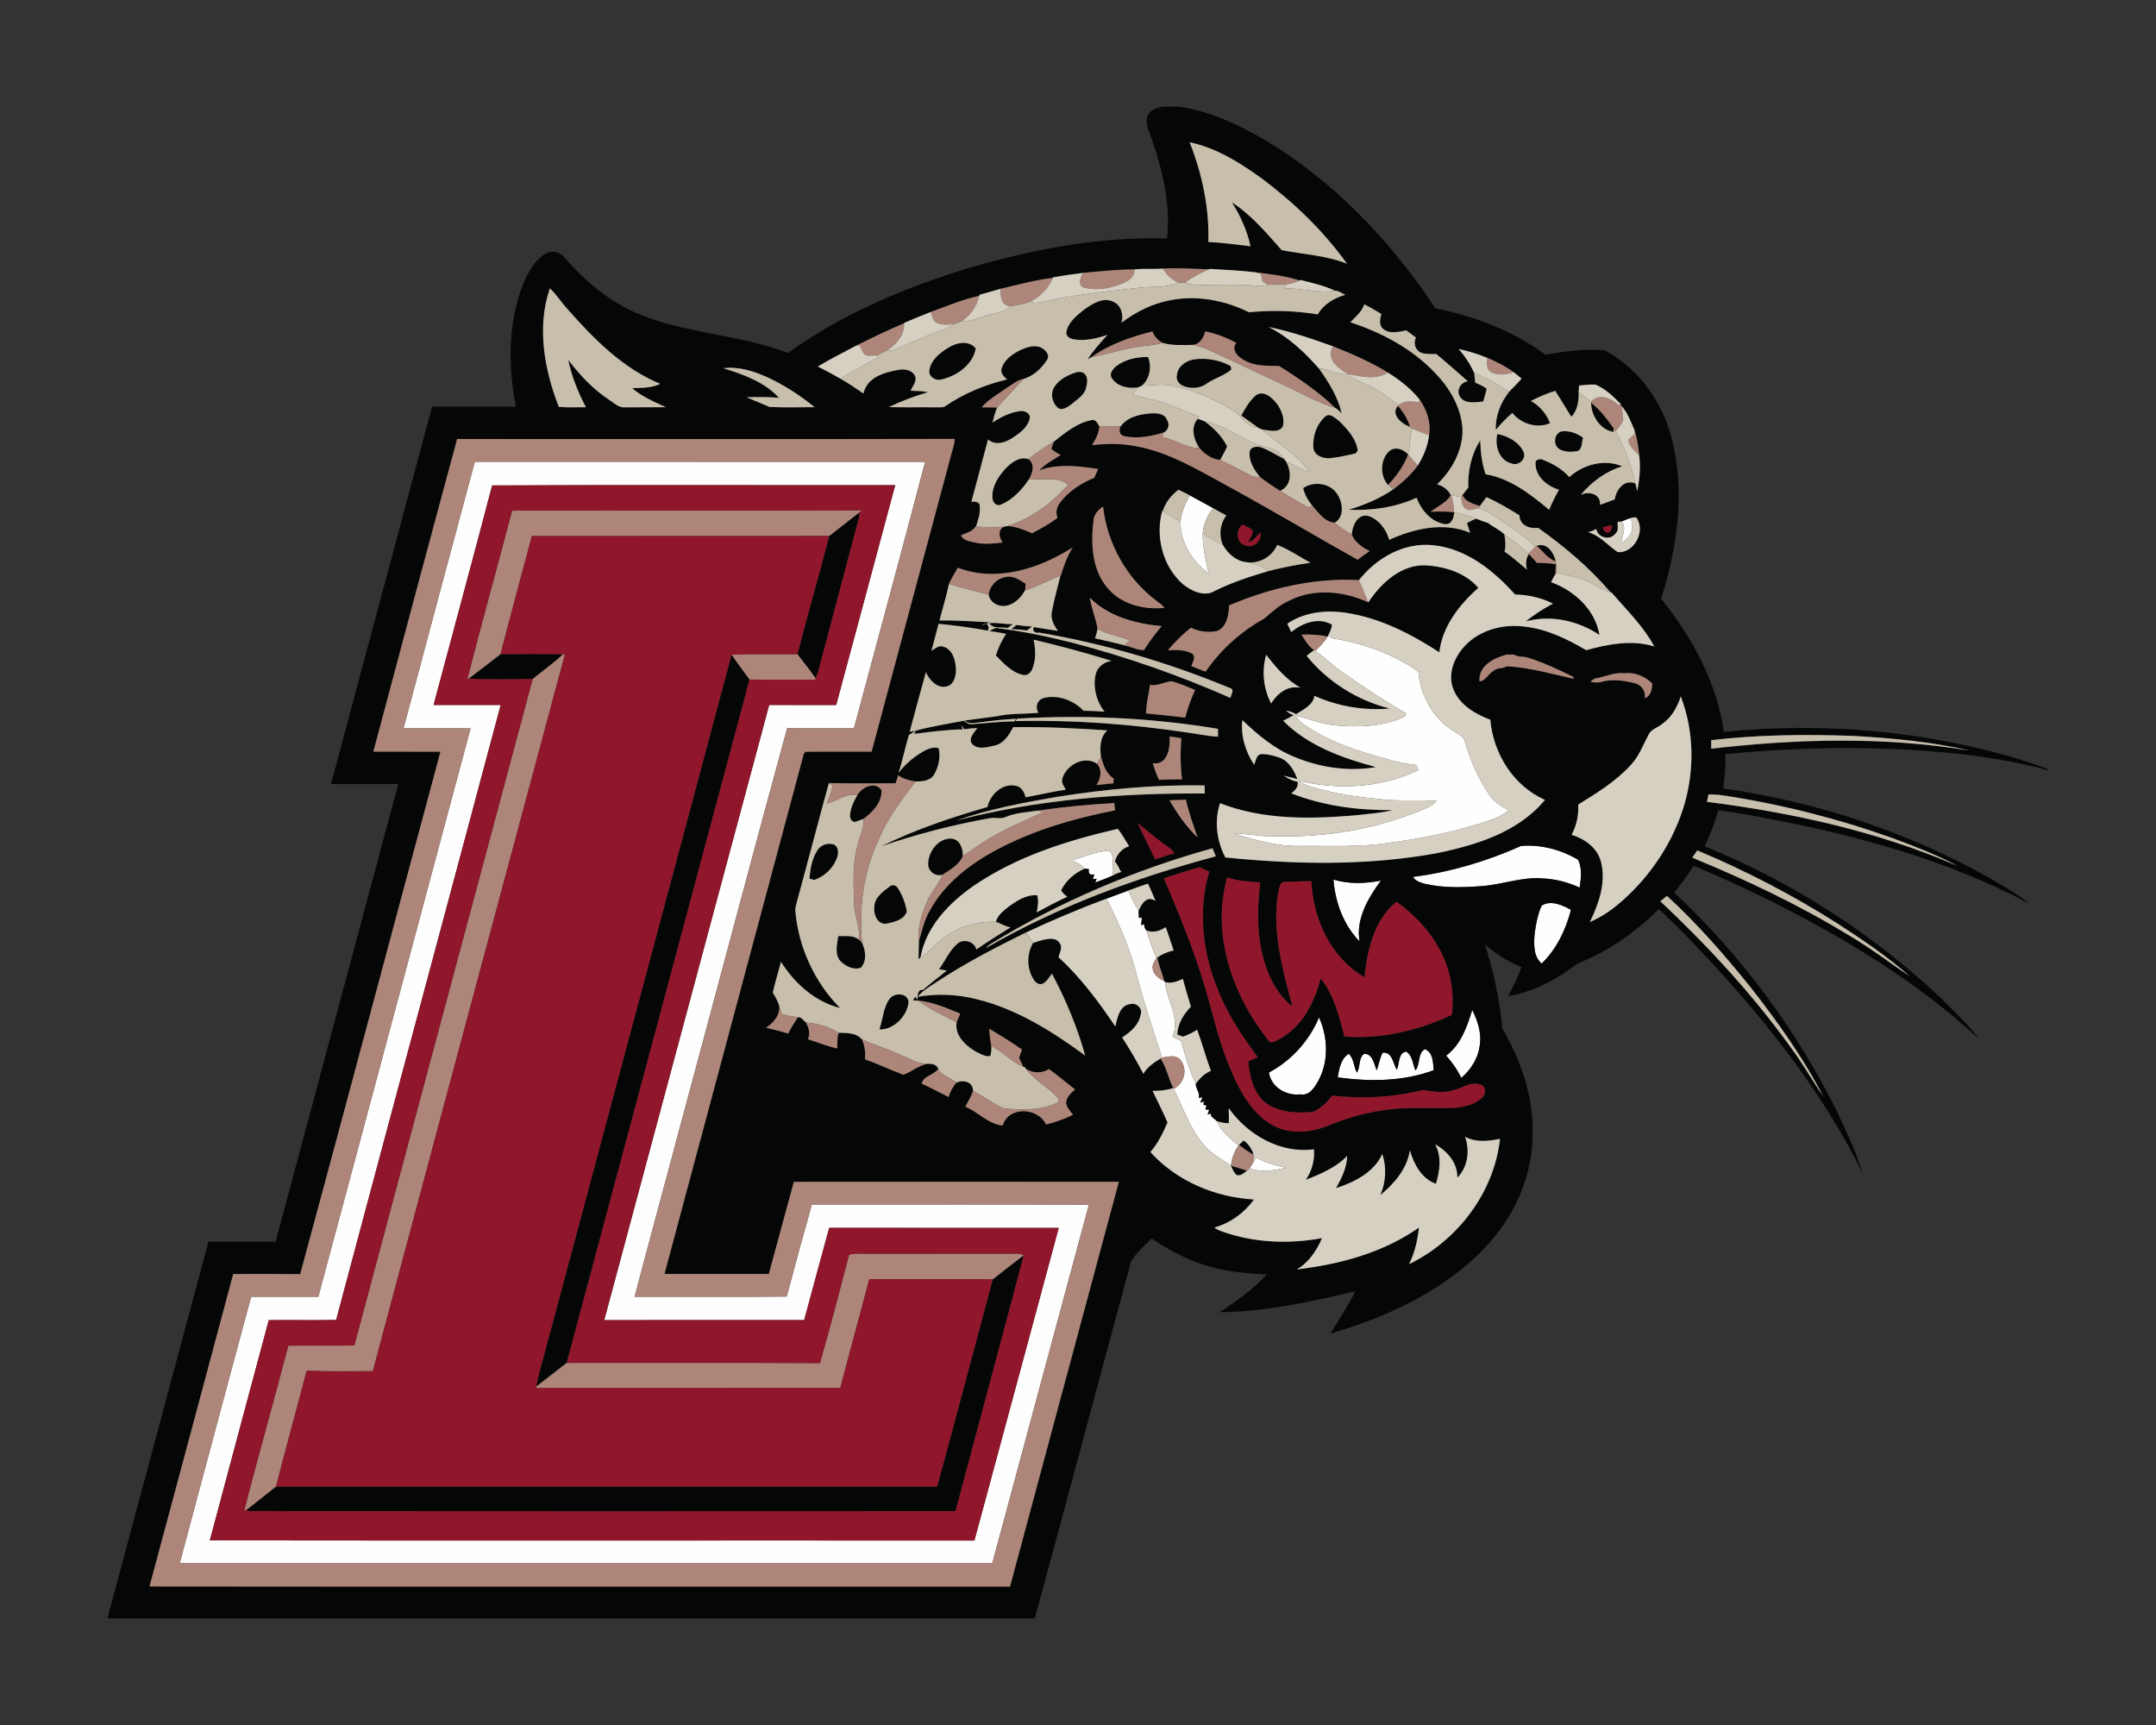 <?xml version="1.0" encoding="UTF-8"?>
<!DOCTYPE svg PUBLIC "-//W3C//DTD SVG 1.1//EN" "http://www.w3.org/Graphics/SVG/1.1/DTD/svg11.dtd">
<!-- Creator: CorelDRAW -->
<svg xmlns="http://www.w3.org/2000/svg" xml:space="preserve" width="2000px" height="1600px" version="1.1" style="shape-rendering:geometricPrecision; text-rendering:geometricPrecision; image-rendering:optimizeQuality; fill-rule:evenodd; clip-rule:evenodd"
viewBox="0 0 2000 1600"
 xmlns:xlink="http://www.w3.org/1999/xlink">
 <rect x="0" y="0" width="2000" height="1600" fill="#333333" stroke="none"/>
 <defs>
  <style type="text/css">
   <![CDATA[
    .fil1 {fill:#050707;fill-rule:nonzero}
    .fil5 {fill:#90172B;fill-rule:nonzero}
    .fil3 {fill:#AD8679;fill-rule:nonzero}
    .fil2 {fill:#C7BEAC;fill-rule:nonzero}
    .fil4 {fill:#D6D0C2;fill-rule:nonzero}
    .fil0 {fill:#FEFEFE;fill-rule:nonzero}
   ]]>
  </style>
 </defs>
 <g id="Capa_x0020_1">
  <g id="Lafayette_x0020_Leopards.cdr">
   <path class="fil0" d="M440.47 428.33c139.24,0.05 278.49,-0.04 417.71,0.03 -21.62,82.48 -43.91,164.84 -66.07,247.2 -20.64,-0.07 -41.29,0.17 -61.91,-0.16 -33.91,123.96 -66.62,248.25 -100.11,372.31 -13.69,51.74 -27.91,103.31 -41.38,155.07 47.02,-0.16 94.05,0.26 141.07,-0.2 7.62,-28.51 15.31,-57 23.33,-85.38 85.65,0.22 171.31,-0.31 256.96,0.27 -29.96,110.82 -59.65,221.69 -89.58,332.51 -251.25,0.07 -502.51,0.04 -753.78,0.02 22.09,-82.4 43.96,-164.87 66.29,-247.2 20.78,-0.07 41.53,-0.02 62.29,0 47.15,-175.71 94.18,-351.44 141.24,-527.18 -20.73,-0.15 -41.46,0 -62.2,-0.06 21.85,-82.47 44.03,-164.85 66.14,-247.23zm724.69 645.29c8.77,4.76 18.37,7.65 28.17,9.42 -11.24,2.61 -22.97,4.63 -34.22,0.72 1.47,-2.25 2.87,-4.54 4.18,-6.87 0.47,-0.82 1.4,-2.47 1.87,-3.27zm147.89 -80.73c4.68,-6.02 1.77,-15.69 8.79,-19.82 7.76,3.44 7.45,12.44 8.14,19.58 -28.31,10.57 -59.47,10.71 -89.09,6.66 1.33,-7.73 2.95,-17.49 10.24,-21.84 5,4.49 4.49,11.86 7.6,17.49 3.45,-5.27 1.2,-13.27 6.56,-17.43 8.04,-0.6 9.51,9.72 11.82,15.31 1.85,-5.44 2.89,-11.13 5.31,-16.35 9.18,-1.29 9.71,9.98 13.36,15.78 2.58,-5.54 1.02,-15.58 8.58,-16.91 6.11,3.49 6.06,11.71 8.69,17.53zm-89.47 -49.2c8.51,18.62 9.18,41.71 -1.2,59.78 -3.45,5.82 -7.91,13.02 -15.85,11.57 -13.18,1.67 -27.35,-6.48 -29.4,-20.24 20.76,-11 37.43,-29.47 46.45,-51.11zm142.15 -6.96c5.14,10.34 8.94,22 6.87,33.65 -1.6,11.55 -8.24,21.91 -17.02,29.4 -3.71,-7.49 -8.4,-14.45 -14.05,-20.6 13.58,-10.11 19.4,-26.89 24.2,-42.45zm64.36 -96.75c8.44,-5.4 19.33,-0.49 27.24,3.93 -4.82,18.47 -13.33,36.45 -27.22,49.8 -8,-6.91 -7.18,-18.42 -6.51,-27.95 1.27,-8.76 2.82,-17.69 6.49,-25.78zm-403.67 -6.47c6.76,-2.46 13.51,-5.02 20.29,-7.51 2.6,6.51 5.71,12.82 9.51,18.73 0.09,1.69 0.27,5.07 0.36,6.76l2.64 -0.56c-0.13,1.83 -0.4,5.47 -0.55,7.29l2.71 -1.11c-0.07,2.16 0.6,4.11 2.02,5.85 2.78,8.68 5.64,17.37 9.42,25.69 -1.93,2.95 -4.24,6.17 -3.49,9.93 0.65,5.71 6.11,9.11 10.76,11.58l0.64 0.35 0.09 0.51c1.2,17 14.56,33.4 6.76,50.45 2.64,1.33 5.33,2.62 8.02,3.97 3.85,13.47 7.29,27.18 13.73,39.72 -0.33,4.89 4.29,8.28 2.6,13.17l3.58 -0.69c-0.51,1.27 -1.55,3.81 -2.07,5.07l3.74 -1.2 -1.05 2.87c0.76,0.29 2.31,0.86 3.09,1.15l-1.09 3.36c0.91,0.15 2.74,0.44 3.65,0.6l-1.63 4.18 3.03 -0.85c-0.38,3.63 3.87,4.67 5.62,7.14 3.71,9.71 12.62,15.82 20,22.6 -3.87,5.55 -6.18,11.95 -6.89,18.68 -7.6,-5.75 -16.58,-9.73 -22.98,-16.97 -14.51,-15.4 -20.93,-35.89 -30.2,-54.43 9.69,-4.59 13.14,-17.46 6.74,-26.15 -4.07,-5.76 -11.74,-3.78 -17.51,-2.71 -9.23,-28.02 -18.2,-56.16 -25.67,-84.71 -6.4,-21.76 -15.51,-42.63 -25.87,-62.76zm210.54 -17.69c14.24,4.36 29.55,3.78 44.06,0.96 -11.86,16.15 -23.38,35.53 -19.84,56.4 -14.94,-15.22 -22.56,-36.36 -24.22,-57.36zm-243.34 -17.82c12,-2.73 23.78,-8.98 36.09,-8.8 4.67,6.6 1.33,15.38 2.71,22.91 -5.4,2.38 -10.93,4.45 -16.46,6.47l1.35 -3.45 -3.64 0.23c0.37,-1.09 1.15,-3.27 1.55,-4.36 -4.18,0.93 -5.89,-0.67 -5.13,-4.78 -0.98,-0.13 -2.91,-0.42 -3.87,-0.55 -3.35,-3.82 -7.75,-6.27 -12.6,-7.67zm317.18 15.36c34.65,-4.47 68.47,-14.49 100.31,-28.76 18.4,-1.47 37.02,3.49 52.82,12.85 3.92,8.02 2.6,17.35 1.47,25.86 -10.78,-4.98 -22.4,-8.02 -34.27,-8.53 -19.57,-1.71 -38.15,6.04 -57.49,7.18 -17.04,1.31 -34.46,1.73 -51.22,-2.05 -4.27,-1.26 -9.26,-2.4 -11.62,-6.55zm-79.35 -222.94l0.57 -0.89c0.98,0.63 2.98,1.91 3.98,2.56 28.29,4.42 56.22,14.27 79.73,30.89 1.76,22.91 14.78,45.26 35.07,56.55 3.51,2.09 7.51,4.29 8.2,8.78 5.29,17.73 12.69,35.05 23.49,50.16 4.15,6.11 10.75,9.66 17.09,13.13 -4.73,3.62 -9.91,6.67 -15.58,8.53 -30.4,10.67 -62.13,17.09 -94,21.38 -28.35,4.62 -57.07,2.78 -85.64,3.16 -20.61,0.17 -40.63,-5.65 -60.14,-11.62 12.02,-0.12 23.78,2.91 35.83,2.53 48.88,1.71 98.44,-6.62 143.42,-26.18 3.55,-1.33 6.53,-3.73 9.17,-6.42 -17.66,-1.56 -35.46,0.62 -53.04,-1.87 -16.89,-1.6 -33.75,-3.73 -50.22,-7.87 -8.69,-2.26 -17.8,-3.99 -25.33,-9.17 36.93,8.84 77.08,6.91 111.62,-9.76 -0.43,-1.18 -1.29,-3.58 -1.74,-4.78 -8.46,-0.73 -16.75,-2.6 -24.88,-4.88 -28.38,-7.52 -57.21,-16.49 -81.18,-33.98 -2.65,-1.69 -4.42,-4.29 -5.94,-6.94 11.91,2.87 23.4,7.54 35.65,9 22.13,1.98 45.35,1.6 65.75,-8.26 0.25,-0.71 0.74,-2.14 0.98,-2.85 -20.93,-12.06 -41.13,-25.42 -60.8,-39.46 -8.16,-5.69 -15.11,-12.94 -23.44,-18.36 4.13,-4.13 8.51,-8.18 11.38,-13.38zm272.99 -106.78c2.83,-1.35 5.78,-2.4 8.8,-3.37 0.27,3.98 0.76,7.95 0.56,11.95 -1.64,5.07 -5.69,8.71 -9.95,11.58 0.84,-6.6 5.22,-14.07 0.59,-20.16zm-409.35 0.18c0.84,-8.71 4.18,-16.89 8.87,-24.22 7.11,3.76 14.15,7.71 21.22,11.6 -5.14,6.89 -8.76,14.93 -9.47,23.56 -0.18,12.62 2.76,24.86 5.56,37.06 -15,-10.89 -26.69,-29.02 -26.18,-48zm-638.56 -33.55l0 0c-17.77,67.95 -36.26,135.73 -54.33,203.62 20.75,0.02 41.49,0 62.24,0 -50.71,190.18 -101.93,380.22 -152.64,570.4 -20.82,0.38 -41.67,0 -62.49,0.18 -18.16,68.11 -36.6,136.15 -54.67,204.29 236.43,0.35 472.85,-0.03 709.27,0.17 26.2,-96.62 52.07,-193.35 78.22,-290 -70.97,-0.09 -141.95,-0.02 -212.93,-0.04 -7.73,28.51 -15.6,56.98 -23.22,85.51 -61.82,0.11 -123.65,-0.04 -185.47,0.07 51.05,-190.18 101.96,-380.4 153.02,-570.58 20.71,0.02 41.43,-0.02 62.16,0.02 18.38,-67.93 36.46,-135.95 54.75,-203.91 -124.64,0.18 -249.29,-0.36 -373.91,0.27z"/>
   <path class="fil1" d="M1078.62 98.89l14.14 0c25.15,3.13 48.8,13.44 70.91,25.44 68.8,38.25 124.69,96.6 168,161.71 36.33,7.25 71.97,20.67 101.82,42.98 18.09,-3.13 36.53,-5.82 54.93,-4.2 30.71,16.22 52.69,46.42 61.78,79.65 13.4,49.62 6.16,102.51 -9.27,150.8 28.71,35.78 51.78,77.64 58.16,123.6 91.76,-9.29 185.53,-1.27 273.93,25.31 9.09,2.8 18.11,5.84 26.98,9.31l0 0.87c-47.75,-12.63 -97.18,-17.8 -146.44,-19.76 -51,-1.95 -102.14,-0.02 -152.94,4.84 0.18,10.65 -0.62,21.29 -1.97,31.85 86.8,12.42 171.53,40.44 247.93,83.62 12.31,7.36 25.06,14.2 36.2,23.34 -76.2,-40.49 -160.31,-63.4 -244.69,-79.45 -14.62,-2.71 -29.29,-5.2 -44,-7.29 -3.38,11.47 -7.62,22.67 -12.8,33.45 80.76,32.8 155.44,80.64 218.84,140.49 12.23,12.37 25.29,24.15 35.63,38.24 -58.14,-53.93 -126.83,-95.02 -197.56,-130.16 -22.09,-10.75 -44.38,-21.11 -67.13,-30.4 -5.56,8.56 -11.51,16.85 -17.96,24.74 62.11,58.26 113.85,127.69 151.49,204.11 8.6,18.31 17.22,36.69 23.22,56.04 -32.66,-65.89 -77.17,-125.15 -126.06,-179.82 -20.16,-22.42 -40.98,-44.31 -62.87,-65.07 -20.89,20.6 -45.18,38.25 -72.47,49.29 -4.4,1.74 -7.97,4.87 -11.77,7.56 -16.54,11.84 -35.52,20.62 -55.65,23.95 4.67,-8.71 9.05,-17.57 12.38,-26.86 -12.4,-5.2 -24.05,-12.16 -33.98,-21.27 8.36,25.33 13.67,51.67 16.22,78.16 16.94,29.09 28.71,62.13 28.11,96.15 0.56,40.13 -17.17,79.11 -44.82,107.74 -38.33,40.04 -90.4,63.82 -142.91,79.11 8.13,-12.92 16.33,-25.78 23.4,-39.29 -41.38,9.71 -83.31,19.02 -126,19.46 15.56,-10.35 31.04,-21.17 43.76,-35 -17.96,-1.11 -36.09,-2.28 -53.43,-7.48 -19.17,-5.47 -37.04,-14.72 -53.46,-25.92 -6.56,6.91 -14.31,13.09 -19.05,21.45 -30,110.22 -59.24,220.71 -89.29,330.93l-859.93 0 0 -1.42c31.24,-115.98 62.15,-232.04 93.38,-348.02 20.75,-0.02 41.53,0 62.29,0 37.95,-141.47 75.77,-282.96 113.73,-424.43 -20.78,-0.02 -41.58,0 -62.38,-0.02 31.29,-116.66 62.6,-233.31 93.8,-350.02 25.91,0 51.8,0.07 77.71,-0.02 -6.84,-35.07 -7.26,-72.22 3.96,-106.45 4.62,-12.77 10.51,-26.26 21.86,-34.44 6.05,-4.6 15,-3.29 19.49,2.8 19.32,22.2 42.54,41.53 69.96,52.73 44.09,17.8 92.82,18.49 137.18,35.54 50.73,-36.72 109.31,-61.03 168.93,-79.16 59.22,-17.33 120.78,-28.82 182.69,-27.09 3.27,-30.42 -3.62,-60.89 -13.29,-89.55 -2.38,-7.67 -7.27,-15.43 -4.95,-23.72 2.06,-5.93 8.73,-7.8 14.26,-8.95zm-157.69 1087.71c9.56,-7.49 19.05,-15.02 28.76,-22.31 -20.87,79.16 -42.29,158.2 -63.29,237.31 -219.18,0.09 -438.38,0.18 -657.56,-0.04l1.56 -2.45c8.58,-6.69 17.09,-13.47 25.62,-20.22 204.45,0 408.91,-0.02 613.36,0.02 17.44,-64.04 34.35,-128.22 51.55,-192.31zm220.98 -105.36c4.96,1.56 9.96,3.07 14.93,4.6 -2.88,1.98 -5.75,5.18 -9.62,4.05 -2.73,-2.22 -3.89,-5.6 -5.31,-8.65zm7.47 -19.35c1.06,-1.02 3.17,-3.05 4.24,-4.07 4.63,3.14 7.65,7.96 9.27,13.25 -4.8,-2.6 -9.29,-5.71 -13.51,-9.18zm-324.16 -135.42c4.56,-6.16 17.49,-5.71 17.58,3.53 -1.58,12.85 -14.11,25.45 -27.11,24.85 3.47,-9.36 3.49,-20.12 9.53,-28.38zm191.18 -35.38c9.62,-4.33 24.04,1.24 26.49,11.84 -4.58,8.4 -13.38,15.18 -22.98,16.6 -7.87,-0.51 -15.44,-6.35 -17.24,-14.17 0.64,-7.29 7.46,-11.89 13.73,-14.27zm-238.82 -22.84c6.49,0.22 13.64,-1.05 19.18,3.26 0.97,0.96 1.95,1.96 2.91,3 3.44,7.14 4.62,16.74 -1.05,23.07 -6.46,2.38 -13.73,-1.11 -18.44,-5.58 -6.4,-6.22 -3.58,-15.98 -2.6,-23.75zm47.73 -46.05c2.53,-2.09 6.16,-1.13 7.67,1.71 4.22,6.47 6.86,13.98 8.24,21.56 -2.53,7.66 -11.89,9.82 -18.91,11.26 -8.4,1.16 -12.22,-8.88 -11.24,-15.73 0.15,-8.62 8.13,-14.02 14.24,-18.8zm-67 -33.58c3.02,-4.93 9.44,-7.09 14.91,-5.4 4.87,2.07 4.76,8.27 3.18,12.49 -3.51,9.53 -11.58,17.42 -21.27,20.51 -1.09,-0.33 -3.22,-1.02 -4.29,-1.35 0.8,-9.09 2.36,-18.51 7.47,-26.25zm102.71 12.65c0.05,-11.2 9.2,-23.8 21.18,-23.45 8.18,0.27 11.31,9.34 10.91,16.25 -3.44,8.15 -11.71,12.64 -18.78,17.29 -6.55,2.06 -13.57,-3.25 -13.31,-10.09zm-65.82 -63.6c4.04,-7.47 16.55,-13.34 22.42,-4.91 0.89,11.28 -8.15,20.42 -16.51,26.71 -2.02,0.75 -6.02,2.24 -8.04,2.97 -4.05,-0.4 -5,-4.75 -4.32,-8.11 0.78,-5.97 3.52,-11.46 6.45,-16.66zm-289.49 515.51c57.6,-215.34 115.47,-430.58 172.91,-645.96 5.38,7.83 11.18,15.36 16.69,23.09 -56.38,211.31 -113.13,422.53 -169.64,633.82 -9.29,7.4 -18.78,14.56 -28.14,21.89 1.8,-11.17 5.43,-21.91 8.18,-32.84zm-70.96 -623.73c9.89,-7.49 19.83,-14.94 29.54,-22.67 19.31,-0.18 38.64,-0.27 57.98,0.06 -8.83,8.36 -18.85,15.23 -28.14,23.03 -19.78,-0.03 -39.62,0.75 -59.38,-0.42zm508.23 -49.83c4.8,0.85 9.6,1.31 14.46,1.54 -1.64,1.2 -3.26,2.4 -4.88,3.6 -4.78,-0.69 -9.58,-1.09 -14.38,-1.23 1.6,-1.31 3.2,-2.62 4.8,-3.91zm-25.45 -1.58c7.36,-0.88 14.69,1.12 22.07,0.85 -1.62,1.18 -3.24,2.35 -4.87,3.53 -5.84,-1.02 -13.09,1.2 -17.2,-4.38zm-0.44 -26.66c1.2,-8.25 7.87,-15.07 16.15,-16.18 6.85,-1.62 12.69,2.96 18.18,6.27 -0.11,1.49 -0.31,4.44 -0.42,5.93 -3.82,6.71 -9.73,13.07 -17.69,14.42 -6.98,1.36 -15.09,-3.04 -16.22,-10.44zm508.4 -45.07c9.47,-3.62 15.93,6.38 17.69,14.29 -7.38,-2.22 -11.94,-9.51 -17.69,-14.29zm-656.18 -9.22c9.38,-7.33 18.78,-14.65 28.13,-22.02 -0.44,5.93 -2.35,11.58 -3.89,17.31 -11.4,43.29 -22.99,86.51 -34.35,129.82 -0.64,2.33 -1.6,4.53 -2.89,6.6 -5.13,-7.6 -11.09,-14.62 -16.56,-21.96 9.45,-36.68 19.89,-73.13 29.56,-109.75zm439.56 -44.38c10,-6.67 25,-4.78 31.71,5.67 5,7.69 6.95,21.18 -2.47,26.4 -9.53,-0.69 -15.04,-9.29 -20.78,-15.8 -4,-4.74 -7.09,-10.2 -8.46,-16.27zm-275.78 -18.4c5.27,-5.4 12.69,-11.09 20.71,-8.49 6.75,4.49 4,13 0.62,18.8 -6.44,9.56 -14.71,18.71 -25.55,23.18 -4.69,2.6 -8.45,-2.38 -8.31,-6.69 -0.34,-10.29 5.73,-19.55 12.53,-26.8zm355.51 -15.71c5.45,-4.89 12.93,-1.93 17.45,2.64l0.22 0.25c-4.23,10.64 -10.74,20.11 -18.65,28.31 -7.64,-8.31 -7.42,-23.49 0.98,-31.2zm-129.29 0.4c0.73,-4.84 7.02,-5.31 10.76,-4.02 7.42,2.71 14,7.26 21.11,10.66 0.4,0.56 1.22,1.67 1.64,2.23 5.38,9 5.74,22.71 -5.4,27.42 -6.35,-4.18 -12.77,-8.22 -18.69,-12.98 -5.24,-6.51 -10.57,-14.58 -9.42,-23.31zm229.71 -16.47c9.65,1.87 19.76,7.23 24.16,16.4 3.38,6.56 -4.76,13.76 -11.09,10.91 -11.62,-2.91 -15.67,-16.75 -13.07,-27.31zm57.69 14.14c-6.31,-3.76 -5.29,-14.78 2.14,-16.6 7.04,-0.76 14.11,1.82 19.71,6 -1.45,3.97 -0.54,9.66 -4.58,12.13 -5.65,1.25 -12.09,1.29 -17.27,-1.53zm-334.02 -1c-5.33,-7.83 -8.51,-19.36 -1.62,-27.25 2.06,0.76 4.15,1.54 6.24,2.29 8.51,6.29 16.36,13.87 21.05,23.49 -2.03,4.2 -4.18,8.36 -6.49,12.4 -7.8,-0.67 -14.14,-5.27 -19.18,-10.93zm116.87 -29.49c4.24,-3.47 8.97,1.75 12.42,4.09 7.84,7.55 16.09,16.6 17.49,27.8 -0.49,0.62 -1.49,1.86 -2,2.49 -8,1.82 -16.07,3.71 -24.27,4.46 -5.93,0.29 -13.16,-2.24 -14.73,-8.62 -1.27,-10.96 2.73,-22.91 11.09,-30.22zm-190 9.22c6.77,-9.13 18.8,-11.49 29.48,-12.02 5.05,-0.14 11.51,0.46 13.49,6.07 2.8,4.02 1.4,9.66 -3.11,11.71 -11.71,3.62 -24.44,6.04 -36.58,3.37 -4.42,-0.93 -5.26,-5.64 -3.28,-9.13zm265.57 -0.73c-6.53,-3.11 -14.66,-10.91 -8.44,-18.18 4.98,5.55 9.04,11.93 11.22,19.13l-2.78 -0.95zm170.87 -21.14c8.29,6.58 14.67,15.07 20.8,23.63l0.11 3.44c-12.4,-1.71 -20.93,-15.2 -20.91,-27.07zm-310.64 -7.11c7.26,-4.6 14.82,2.47 19.06,8 4.36,5.98 7.71,13.89 5.45,21.34 -4.02,6.17 -12.87,3.29 -18.89,2.66 -0.85,-0.33 -2.54,-1.02 -3.38,-1.38 -5.38,-3.84 -10.76,-7.68 -16.09,-11.6 3.73,-6.86 7.71,-13.97 13.85,-19.02zm-169.47 -20.26c3.18,-1.25 7.18,-2.09 10.04,0.4 3.78,3.37 2.56,8.97 1.51,13.33 -1.66,7.02 -8.6,10.6 -13.55,15.13 -3.62,2.49 -9.02,6.71 -13.09,2.74 -4.98,-4.65 -6.53,-12.89 -2.82,-18.78 4.09,-6.38 10.95,-10.25 17.91,-12.82zm111.69 -12.8c11.49,-1.63 23.75,0.51 33.95,6.11 0.18,0.82 0.54,2.42 0.71,3.24 -6.73,5.91 -15.77,8.09 -23.04,13.22 -5.96,4.49 -14.11,4.63 -20.93,2.34 -4.23,-1.56 -7.83,-5.91 -6.43,-10.63 0.78,-7.93 8.38,-13.08 15.74,-14.28zm-71.69 5.95c8.27,-6.15 18.91,-8.24 29.04,-8.2 3.65,9.05 1.74,20.33 -5.89,26.73 -0.77,0.36 -2.35,1.07 -3.13,1.43 -8.58,1.53 -18.95,-0.51 -24.22,-8.03 -3.4,-4.31 0.75,-9.24 4.2,-11.93zm-156.71 -16.49c7.69,-4.98 19.31,-7.69 25.98,0.34 -2.69,15.17 -17.36,25.42 -31.58,28.73 -5.4,1.82 -12.49,-2.47 -11.43,-8.65 1.49,-9.24 9.47,-15.8 17.03,-20.42zm224.4 -190.86l0 0c11.55,29.33 18.29,60.86 17.31,92.48 13.11,0.58 26.13,2.52 39.18,3.96 -3.27,-14.47 -9.34,-28.18 -17.29,-40.69 18.11,11.69 32.11,28.47 46.2,44.36 20.26,3.82 41.22,4.86 60.58,12.55 -21.67,-30.24 -48.89,-56.4 -78.58,-78.73 -20.4,-14.78 -42.45,-28.69 -67.4,-33.93zm-98.89 121.15l0 0c-9.29,1.18 -18.56,2.53 -27.78,4.09l-0.29 0.58c-16.44,1.86 -32.44,6.4 -48.53,10.13 -6.45,1.87 -12.91,3.73 -19.38,5.51l-0.29 0.96c-15.42,3.31 -30.02,9.6 -44.84,14.93 -8.4,3.2 -16.67,6.69 -24.91,10.25l-0.05 0.37c-15.22,6.18 -29.89,13.65 -44.69,20.78 -11.73,6.45 -23.82,12.22 -35.22,19.25 7.09,3.53 14,7.37 20.89,11.28 7.35,4.23 14.42,8.92 21.38,13.76 3.24,-15.04 19.31,-19.67 32.51,-21.93 5.42,-1.05 12.13,-0.05 15.13,5.17 2.4,5.07 -2,9.8 -3.91,14.16 5.33,0.24 10.76,0.16 16,1.42 -12.4,3.6 -24.56,8.14 -36.15,13.76 14.75,0.44 29.53,0.02 44.33,0.24 2.8,-0.2 6.07,0.58 8.47,-1.4 17.15,-11.71 36.71,-19.62 56.84,-24.51 -3.02,-2.6 -6.62,-6.29 -4.89,-10.67 2.78,-8.26 10.62,-13.4 18.16,-16.95 5.64,-2.33 12.29,-4.71 18.22,-1.89 4.29,2.02 8.89,7.36 5.18,12.02 -5.14,7.74 -12.38,14.31 -21.4,17.07 -5.85,0.93 -10.31,5.22 -15.29,8.09 -8,5.8 -17.09,10.6 -23.47,18.26 4.78,0.09 9.56,0.07 14.36,0.14 -2.18,4.42 -3,9.31 -4.38,13.98 7.91,-5.27 16.69,-9.67 26.27,-10.76 3.73,-0.24 9,2.11 8.28,6.67 -1.44,7.53 -7.91,12.8 -13.91,16.89 -7.22,5.11 -17.04,9.42 -24.82,2.84 -5.02,19.27 -10.31,38.49 -15.38,57.76 3.2,-0.16 8.09,-0.23 7.67,4.4 0.87,6.44 -1.6,12.66 -3.45,18.71l-0.57 -0.03c-2.8,5.09 -8.78,5.74 -13.42,8.27 2.51,4.71 8.28,5.38 13,6.53 8.44,1.94 17.11,1 25.64,-0.04 -3,-4.73 -4.78,-11.31 1.16,-14.64 0.93,-0.16 2.77,-0.47 3.71,-0.63 7.91,0.56 15.29,3.52 22.46,6.67 8.2,-4.27 16.42,-8.6 23.71,-14.36 -1.97,-4.66 -0.86,-9.75 2.07,-13.68 7.91,-10.85 19.67,-18.31 31.96,-23.36 1.22,-2.73 2.44,-5.49 3.62,-8.22 -17.98,-2.62 -36.98,-5.14 -54.49,1.24 5.56,-6.09 13.04,-9.69 19.78,-14.22 -3.25,-1.44 -6.09,-3.47 -8.82,-5.64 0.77,-2.23 1.57,-4.43 2.37,-6.63 10.8,-8.51 22.07,-18.04 36.09,-20.2 3.4,-0.15 4.47,3.6 6.2,5.76 -0.47,6.44 -3.4,12.24 -6.84,17.58 13.33,-1.49 26.91,-1.65 40.13,0.91 30.69,5.31 57.58,21.8 84.56,36.38 40.91,22.37 81.04,46.2 121.68,69.04 3.63,-2.89 7.43,-5.53 11.32,-8.04 -7.03,-3.36 -13.51,-7.94 -16.71,-15.27 0.49,-7.96 5.15,-19.38 14.99,-17.45 9.94,3.16 17.05,12.45 19.7,22.29 23.24,-10.55 50.64,-16.82 75.15,-6.55 -0.75,-2.22 -2.24,-6.71 -2.98,-8.94 2.74,-1.66 5.62,-3.06 8.69,-4.13 3.6,1.36 7.16,2.91 10.91,3.91 4.69,3.98 10.63,6.18 15.05,10.58 0.93,5.31 1.64,10.73 0.17,16 7.34,5.11 13.96,11.09 20.87,16.73 -1.26,-4.93 -1.29,-10.06 1.74,-14.42 2.59,2.62 4.99,5.42 7.46,8.2 5.85,-0.04 11.69,0.33 17.49,1.2 -0.2,3.11 -0.31,6.25 -0.31,9.38 -1.6,2.29 -2.8,4.8 -4.07,7.29 21.56,7.8 41,25.53 44.89,48.93 -19.8,-13.2 -44.89,-18.82 -68.11,-12.58 7.67,-6.46 16.16,-11.68 24.98,-16.44 -10.87,-5.6 -22.98,-8.16 -35.13,-8.47 -19.87,-22.26 -45.56,-42.84 -76.29,-45.75 -26.78,-2.76 -52.36,11.86 -68.52,32.42 -41.26,-2.29 -82.71,7.27 -120.48,23.49 -0.32,8.66 -2.03,20.29 -11.34,23.73 -8.13,1.69 -16.66,0.56 -24.09,-3.11 -7.8,6.27 -15,13.27 -21.35,20.98 7.64,-0.47 15.8,-0.71 22.69,3.2 3.53,3.49 0.15,7.71 -0.91,11.46 4.33,1.8 8.71,3.54 13.17,5.12 14.05,-20.25 32.69,-37.27 54.34,-49.12 7.13,-6.22 14.26,-12.71 23.02,-16.62 22.93,-11.77 50.73,-9.11 73.6,1.47 11.89,-17.78 30.11,-34.98 52.93,-34.33 17.91,1.06 37.16,6.84 49.14,20.93 -17.58,15.51 -33.49,35.75 -36.18,59.75 -26.2,-16.97 -54.78,-31.75 -85.94,-36.53 -18.71,-3.02 -39.13,-0.89 -55.08,10 1.22,2.6 2.44,5.18 3.69,7.78 10.24,-8.47 25.33,-14.22 37.75,-6.85 -0.35,3.63 -2.02,6.85 -3.58,10.09l-0.57 0.89c-7.87,-1.82 -16.05,-2.02 -24.07,-1.75 3.15,5.22 6.37,10.78 11.53,14.33 -2.26,1.76 -4.55,3.51 -6.84,5.27 19.4,24.17 47,41.29 76.98,48.91 -23.72,2.13 -48,-2.02 -69.72,-11.76 -1.31,8.74 -10.44,12.69 -17.08,16.98 -2.85,-1.67 -5.94,-2.75 -9.16,-3.22 1.98,1.86 4.29,3.26 6.91,4.15 -3.2,1.8 -6.42,3.58 -9.71,5.2 23.11,23.36 54.98,34.6 86.02,42.98 -25.36,4.4 -51.86,0.45 -75.51,-9.42 -18.58,-7.47 -34.07,-20.47 -48.33,-34.18 -1.74,14.65 2.91,29.25 10.88,41.42 1.63,-3.29 1.76,-8.17 5.61,-9.77 6.17,-0.47 12.39,1.26 18.22,3.24 8.49,3.2 13.2,11.71 16.27,19.76 -4.25,-0.98 -8.4,-2.18 -12.63,-3.14 3.91,2.63 8.16,4.98 12.91,5.67 0.96,4.78 -2.4,8.13 -5.84,10.76 29.8,11.75 62.07,15.84 93.93,15.57 -11.82,2.94 -24.07,3.58 -36.13,4.96 -41.4,3.42 -84.64,4 -123.93,-11.4 -5.52,16.58 -3.12,35.02 4.93,50.35 64.91,6.56 131.06,7.83 195.49,-3.82 36.8,-7.51 76.24,-19.47 100.98,-49.6 -29.18,-12.8 -48.03,-43.04 -50.65,-74.29 -13.98,-5.29 -28.42,-13.71 -34.27,-28.22 -5.4,-13.29 0.18,-28.36 9.16,-38.67 13.58,-15.84 35.82,-22.15 56.11,-19.6 20.89,2.07 40.07,11.45 57.91,21.94 20.4,-5.63 42.45,-9.87 63.2,-3.45 -10.22,-18.91 -25.75,-33.89 -39.64,-50.02l-1 -0.31c-19.54,-22.78 -42.73,-42.45 -67.22,-59.76 -7.89,1.25 -17.18,-2.46 -17.25,-11.57 -9.91,-6.16 -20,-12.07 -30.6,-16.92 -1.98,2.83 -4.02,5.6 -6.11,8.34 -5.82,-1.96 -13.76,-3.98 -16.11,-10.25 1.73,-2.31 3.58,-4.55 5.42,-6.8 -0.64,-15.24 2.71,-30.8 10.98,-43.75 0.44,10.58 1.44,21.33 5.09,31.35 22.78,3.76 41.62,18.58 58.91,32.94 2.58,-6.43 5.69,-12.62 9.13,-18.65 -11.04,-3.22 -21.95,-12.31 -21.82,-24.66 -0.2,-3.16 4.02,-4.43 6.38,-3.25 9.33,3.56 18.35,8.65 25.02,16.22 12.87,-11.73 32.67,-17.02 48.98,-10 -15.2,4.65 -28.31,14.38 -38.47,26.47 7.56,-3.69 18.87,-0.82 17.94,9.24 4.55,-1.64 9.13,-3.26 13.66,-5.02 1.36,-9.18 8.91,-19.02 19.25,-14.73 0.55,2.33 1.09,4.69 1.66,7.04 2.07,-10.93 3.25,-22.11 1.78,-33.2 -0.76,-7.77 -1.89,-15.55 -4.22,-23.04 -3.33,-7.6 -6.27,-16.09 -11.76,-22.27 -0.4,-0.42 -1.22,-1.26 -1.62,-1.69l0.82 -0.22c-6.95,-7.2 -14.4,-14.46 -23.75,-18.38 -5.14,-0.31 -10.22,0.49 -15.29,0.83 -0.09,1.51 -0.29,4.53 -0.38,6.04 0.36,8.07 -1.02,16.84 -6.67,23.02 -5.17,-7.95 -9.84,-16.22 -15.06,-24.13 -7.76,2.55 -15.36,5.6 -22.56,9.44 8.14,4.49 14.49,11.89 17.78,20.58 -12.07,5.27 -26.89,0.62 -34.96,-9.53 -5.49,4.86 -10.71,10 -15.33,15.71 -0.49,-12.8 4.42,-25.13 12.18,-35.16 3.91,-4.11 8.02,-8.04 11.73,-12.35 -2.44,-2.02 -4.89,-4.05 -7.35,-5.98 -7.56,-5.49 -15.94,-9.67 -24.52,-13.29 -8.62,-3.53 -17.55,-6.31 -26.66,-8.22 6.04,6.62 10.91,14.22 14.6,22.33 0.29,2.98 0.6,5.98 0.93,8.96 3.73,1.44 7.38,3.2 10.6,5.67 -1.02,3.93 -2.02,7.88 -3.2,11.77 -7.31,0.71 -17.71,2.67 -21.95,-5.09 -3.14,-5.84 1.42,-12.91 7.73,-13.64 -9.67,-8.53 -19.36,-17.04 -29.22,-25.31 -4.82,-0.07 -9.8,0.33 -14.42,-1.27 -5.29,-2.42 -7.1,-9 -4.56,-14.07 -2.96,-2.26 -5.96,-4.48 -8.98,-6.64 -6.98,1.51 -15.62,3.62 -21.64,-1.47 -3.78,-3.57 -2.83,-9.11 -1.4,-13.55 -5.09,-3.4 -10.49,-6.27 -15.85,-9.16 -2.24,6.98 -8.17,11.54 -13,16.67 29.07,9.62 57.16,24.33 78.36,46.78 13.95,14.22 24.87,32.82 25.71,53.11 0.18,19.31 -9.93,37.31 -23.58,50.42 5.49,1.58 10.05,4.89 12.73,10.02 -4.15,7.25 -12.42,10.38 -18.64,15.49 7.27,-0.44 14.58,-0.4 21.82,0.49 -0.55,5.16 -2.17,11.58 -8.8,10.91 -12.62,-1.98 -21.84,-13.07 -26.2,-24.44 -19.62,8.97 -41.4,12.06 -62.82,11.15 14.56,-4.44 28.73,-10.38 41.36,-18.98 8.46,-6.31 16.31,-13.42 22.57,-21.95 5.42,-8.58 9.34,-18.11 10.54,-28.25 1.93,-11.73 -2.05,-23.42 -8.72,-32.97 -8.04,-10.25 -18.55,-18.23 -29.48,-25.14 -16.07,-9.84 -33.38,-17.31 -50.83,-24.29 -19.62,-7.02 -39.42,-13.86 -59.86,-17.95 18.33,9.18 33.44,23.35 46.84,38.67 8.96,12.64 17.45,26.11 20.96,41.4 -1.94,-1.65 -3.56,-3.76 -5.82,-4.96 -15.71,-14.96 -33.8,-27.47 -52.2,-38.89 -11,-0.38 -22.76,0.38 -32.58,-5.55 -5.6,-2.89 -12.23,-9.45 -7.18,-15.92 -9.02,-4.84 -18.71,-8.73 -28.78,-10.64 -1.55,5.98 -4.82,11.73 -11.62,12.49 -9.33,0.15 -18.8,0.78 -27.91,-1.85 -4.4,-2.33 -7.67,-5.97 -9.49,-10.62 -19.91,5.09 -39.96,11.91 -56.78,23.98 -0.84,0.49 -2.51,1.44 -3.33,1.91 5.33,-8.24 11.95,-15.51 18.51,-22.8 -10.13,3.51 -21.11,6.13 -31.84,4.11 -3.27,-0.53 -7.16,-3.02 -6.32,-6.86 1.8,-9.09 9.76,-15.23 16.6,-20.72 7.56,-5.22 17.32,-11.73 26.71,-7.22 7.47,3.07 9.98,12.25 7.81,19.51 13.53,-10.31 29.26,-18 46.08,-21.04 24.43,-4.56 50.03,0.33 72.11,11.33 21.27,-2.04 42.76,-1.49 63.87,2 5.4,-9.49 15.33,-15.29 25.62,-18.18 -3.15,-1.22 -6.08,-3.82 -9.53,-3.77 -10.18,-4.74 -21.2,-7.29 -32.02,-9.98l-1.05 0.44c-13.31,-4.31 -27.42,-5.86 -41.26,-7.62 -13.98,-1.71 -28.07,-2.26 -42.09,-3.11l-0.85 0.4c-14.11,-0.44 -28.22,-1.4 -42.33,-0.67 -8.87,0.67 -17.78,-0.24 -26.62,0.78 -15.91,-0.02 -31.76,1.76 -47.6,3.2zm-494.6 14.33l0 0c-12.4,35.83 -5.14,75.47 8.29,109.98 8.38,0.69 16.78,0.22 25.18,0.34 -7.34,-13.85 -13.2,-28.56 -16.43,-43.94 10.54,13.8 22.47,26.65 36.96,36.38 4.98,3 9.53,8.24 15.86,7.62 12.6,-0.11 25.2,0 37.83,-0.11 -10.94,-4.93 -22.11,-9.82 -31.38,-17.62 8.71,-0.38 18.04,-0.07 26.04,-4.07 -34.35,-14.18 -61.24,-41.26 -85.4,-68.69 -6.02,-6.31 -10.55,-13.95 -16.95,-19.89zm160.91 74.12l0 0c18.53,5.73 38.31,12.75 51.58,27.44 -10,-0.93 -20.05,-0.78 -30.05,-0.51 7.03,3.09 14.2,5.73 21.18,8.96 13.96,0.73 27.98,0.19 41.98,0.22 -13.2,-10.78 -27.6,-20.07 -43,-27.36 -12.98,-5.91 -27.25,-10.67 -41.69,-8.75zm-324.67 355.6l0 0c20.76,0.15 41.49,-0.07 62.25,0.11 -43.47,161.49 -86.34,323.13 -130.11,484.53 -20.72,-0.24 -41.43,-0.09 -62.14,-0.09 -25.84,96.6 -51.66,193.22 -77.64,289.78 266.06,0.33 532.18,0.07 798.24,0.13 33.49,-125.2 67.4,-250.29 100.96,-375.46 -100.51,0 -201.02,-0.12 -301.51,0.04 -7.6,28.53 -15.58,56.96 -23.2,85.47 -32.27,0.02 -64.51,0.06 -96.78,-0.02 42.98,-160.74 86.18,-321.41 129.15,-482.14 0.38,-0.55 1.09,-1.64 1.45,-2.2 20.51,-0.29 41.04,-0.02 61.55,-0.11 24.45,-91.33 48.96,-182.64 73.41,-274 1.24,-5.36 3.53,-10.56 3.71,-16.11 -153.87,0.36 -307.74,0.07 -461.6,0.13 -26.18,96.58 -51.96,193.25 -77.74,289.94zm732.29 -223.05l0 0 -0.51 -0.31c-6.49,23.73 0.4,51.51 19.09,67.96 7.96,6.42 19.93,12.24 29.69,6.35 15.89,-7.95 32.86,-13.42 49.87,-18.44 12.82,-3.25 25.82,-5.85 38.93,-7.69 -10.27,-5.56 -19.98,-12.38 -30.89,-16.58 -4.82,11.2 -17.31,18.11 -29.38,15.93 -9.46,-1.26 -16.75,-8.31 -21.26,-16.31 -3.6,-8.95 -2.36,-19.22 3.44,-26.95 -4.2,-2.2 -8.36,-4.49 -12.42,-6.87 -7.07,-3.89 -14.11,-7.84 -21.22,-11.6 -3.54,-1.87 -7.12,-3.67 -10.74,-5.38 -6.69,5.02 -12.13,11.8 -14.6,19.89zm-64.24 8.94l0 0c-2.74,21.99 -1.38,47.42 14.78,64.33 12.95,13.78 32.73,18.22 51.02,16.46 -1.91,-2.82 -4.91,-4.57 -7.51,-6.64 -27.6,-20.73 -45.63,-53.27 -49.47,-87.49 -4.27,3.31 -8.8,7.51 -8.82,13.34zm498.86 -2.78l0 0c-3.02,0.97 -5.97,2.02 -8.8,3.37 -0.97,0.14 -2.95,0.38 -3.93,0.49 0.02,3.72 1.27,8.25 -2.11,10.96 -4.98,6.69 -16.4,3.53 -17.71,-4.6 -2.22,1.71 -4.91,2.51 -7.56,3.13 11,2.96 18.29,12.31 27.45,18.45 14.64,1.4 25.53,-17.91 18.42,-30.34 -0.75,-3 -3.73,-1.57 -5.76,-1.46zm-357.84 25.62l0 0c7.22,3.2 15.91,-4.42 13.58,-12.04 -3.33,3.35 -5.89,8.06 -10.98,8.93 1.07,-3.51 4.65,-6.62 4.02,-10.56 -2.27,-2.84 -6.15,-3.78 -9.11,-5.73 -6.95,4.58 -6.29,17.47 2.49,19.4zm331.27 -16.51l0 0c0.93,2.04 1.95,4.31 4.51,4.69 3.27,-0.67 4.2,-3.98 4.27,-6.89 -3.05,0.33 -5.98,1.06 -8.78,2.2zm-598.25 37.22l0 0c-2.62,5.04 -5.89,9.76 -8.11,15 -2.38,11.44 -5.93,22.6 -8.78,33.93 15.51,-0.31 31,0.87 46.49,1.67 -1.82,0.76 -5.47,2.27 -7.31,3.02 5.18,-4.69 7.67,1.67 5.56,4.71 -15.09,-2.84 -30.34,-4.89 -45.6,-6.33 -2.14,8.38 -4.45,16.71 -6.6,25.09 3.35,-2.02 6.93,-5.71 11.22,-3.8 8.75,2.64 11.22,13.04 11.47,21.09 0.15,6.15 -1.92,14.53 -9.05,15.8 -8.58,1.69 -15.69,-6.09 -18.78,-13.33 -5.24,18.39 -10.15,36.86 -15.04,55.35l5.55 -1.11c-1.57,1.02 -4.73,3.04 -6.31,4.07 -3.55,11.62 -5.82,23.62 -9.62,35.15 4.8,-6.33 10.67,-11.78 17.18,-16.33 5.89,-3.78 12.71,-8.65 20.07,-6.65 1.86,8.4 0.04,17.4 -4.38,24.74 -3.6,5.75 -11.07,6.17 -17.16,6.2 -5.64,-1.05 -11.4,-2.22 -16,-5.89 -0.82,2.51 -1.62,5.04 -2.4,7.58 -20.64,-0.14 -41.29,0.29 -61.91,-0.23 -10.09,36.58 -19.6,73.31 -29.62,109.94 -0.74,3.06 -1.89,6.15 -1.45,9.4 3.11,33.31 17.85,65.49 41.47,89.26 -23.4,-5.86 -42.13,-22.84 -54.84,-42.77 -2.58,9.44 -5.32,18.86 -7.63,28.4 2.25,3.73 4.43,7.53 5.83,11.71 1.42,9.2 -5,16.13 -11.92,21.04 6.89,1.56 13.72,3.36 20.49,5.29 2.6,-5.31 5.65,-10.38 9.16,-15.15 3.33,-0.12 4.91,3.24 7.29,4.93 2.42,4.98 4.38,10.18 1.75,15.55 9.16,2.71 17.94,6.67 27.31,8.54 -0.08,-4.89 -0.19,-9.82 1.2,-14.56 7.52,0.27 15.87,-0.22 21.41,5.91 2.95,5.82 3.51,12.34 3.08,18.78 12.05,4.13 23.51,9.78 35.43,14.27 7.93,-2.6 14.31,-8.89 22.84,-10.14 4.29,-0.33 9.45,0.98 9.93,6.07l-0.75 -0.78c-4.09,5.29 -13.56,6.16 -14.82,13.07 8.37,3.89 16.51,8.31 24.84,12.35 1.6,-4.93 3.93,-9.6 7.53,-13.39 6.52,-2.81 15.23,-0.54 15.25,7.77 -1.87,5.14 -4.56,9.89 -7.18,14.67 12,4.95 21.29,16.29 34.67,17.44 5.33,-18.24 32.73,-16.8 40.22,-0.88 8.62,-2.25 17.11,-5.03 25.02,-9.16 -2.62,-3.18 -5.6,-6.33 -6.46,-10.49 -0.07,-5.64 4.48,-9.42 8.28,-12.87 -8,-6.35 -15.88,-12.86 -24.11,-18.93 -6.69,4.11 -14.82,4.05 -21.4,-0.2l-0.91 -1.42 -1.8 -0.74c-1.22,-2.75 -2.44,-5.53 -3.69,-8.26 0.69,-1.87 2.07,-5.58 2.76,-7.45 -9.85,-6.93 -20.13,-13.17 -30.45,-19.33 0.29,5.36 0.94,10.69 1.94,15.98 0.24,3.27 -0.07,6.38 -0.96,9.38 -5.24,0.64 -10.02,-2.45 -14.47,-4.8 -9.15,-5.56 -18.71,-14.85 -16.73,-26.63 1.13,-2.66 2.25,-5.31 3.36,-7.95 -12.47,-5.11 -25.07,-10.67 -38.6,-12.05 -1.31,-0.04 -3.94,-0.17 -5.25,-0.24l2 -3.47 2.16 2.83c0.29,-3.49 -0.29,-9.83 5.11,-9.03 7.11,-6.29 14.76,-11.95 22.11,-17.95 -1.82,-0.31 -5.44,-0.96 -7.27,-1.29 5.83,-7.62 9.49,-17 16.8,-23.4 5.6,-5.31 16.16,-2.56 17.89,5.13 10.27,-7.29 21.03,-13.78 31.63,-20.51 -4.8,-1 -9,-3.53 -13.52,-5.29 1.69,-6.13 6.94,-10.09 11.69,-13.84 7.74,-5.65 16.49,-11.4 26.51,-10.67 1.78,5.18 0.58,10.6 -0.31,15.85 9.34,-5.09 18.74,-10.09 28.43,-14.49 -2.47,-1.52 -4.38,-3.51 -5.78,-6 4.44,-9.2 12.58,-16.07 21.84,-20.09 0.96,0.13 2.89,0.42 3.87,0.55 -0.76,4.11 0.95,5.71 5.13,4.78 -0.4,1.09 -1.18,3.27 -1.55,4.36l3.64 -0.23 -1.35 3.45c5.53,-2.02 11.06,-4.09 16.46,-6.47 2.4,-1.6 5,-2.71 7.8,-3.31 -2.33,-3.02 -3.22,-6.95 -5.98,-9.62 1.72,-6.62 6.52,-12.36 13.23,-14.25 -3.56,-5.37 -6.43,-11.2 -10.63,-16.13 -46.82,10.8 -93.84,25.56 -133.84,52.96 -22.8,15.88 -44.07,37.95 -49.13,66.24 -0.47,0.4 -1.38,1.2 -1.83,1.6 0.12,-5.53 0.36,-11.04 0.4,-16.55 2.76,-9.29 4.74,-18.94 9.56,-27.47 13.84,-26.09 38.33,-44.69 64.04,-58.18 33.85,-17.73 70.94,-28.47 108.32,-35.76 -0.16,-1.68 -0.49,-5.06 -0.65,-6.75 -23.82,1.2 -47.6,3.62 -71.2,7 -10.02,1.58 -20.47,1.91 -29.89,6 -4.73,2.07 -9.93,-0.04 -14.82,1.07 -33.98,6.09 -67.47,14.75 -100.13,25.93 31.42,-15.47 64.77,-26.69 98.37,-36.36 2.43,-11.48 13.8,-22.35 26.09,-19.75 5.34,0.93 8.09,5.91 9.25,10.73 12.44,-2.27 24.75,-5.18 37.29,-7.04 -1.63,-3.2 -4.43,-6.58 -3.14,-10.4 3.65,-12.62 20.49,-21.71 32.16,-13.63 5.04,5.92 3.42,13.72 -0.58,19.69 5.25,-0.46 10.49,-0.97 15.73,-1.57 0.07,-1.11 0.18,-3.34 0.25,-4.45 -7.05,-4.42 -9.51,-12.55 -11.76,-20.07 -1.09,-8.6 -1.11,-18.42 5.96,-24.62 -29.09,-1.95 -58.25,-3.42 -87.42,-2.95 -3.85,7.29 -8.76,15.42 -17.56,17.09 -6.75,1.66 -16.6,4.37 -21.29,-2.63 -2.13,-5.28 2.96,-9.6 5.53,-13.64 -4.06,0.18 -8.11,0.49 -12.13,1.13 -0.66,-1.04 -2,-3.15 -2.69,-4.2 0.36,1.07 1.03,3.22 1.38,4.29 -15.11,0.2 -30.09,2.36 -45.07,4.16l1.6 -2.98c14.67,-4 29.69,-6.4 44.63,-9.18 2.17,1.91 4.66,3.62 7.77,3.22 13.05,-0.97 26.07,-2.6 39.18,-2.57l1.27 -2.49c-11.96,0.62 -23.87,1.95 -35.71,3.58 -3.89,0.51 -8.69,1.31 -11.65,-1.98 9.91,-1.23 19.8,-2.62 29.71,-3.91 12.63,-3.03 25.74,-1.8 38.6,-3.29 -3.84,-5.36 -0.8,-12.54 5.49,-13.85 12.94,-2.91 27.23,2.45 36.18,12.02 6.51,0.14 13.02,0.34 19.53,0.87 -7.51,-9.6 -10.91,-22.62 -8.26,-34.58 1.64,-6.95 7.91,-11.55 14.8,-12.57 -23.89,-7.36 -48.02,-13.94 -72.36,-19.65 1.87,9.07 2.4,18.91 -1.4,27.56 -1.31,3.2 -4.69,6.13 -8.35,5.15 -10.56,-2.24 -18,-10.75 -25.27,-18.04 2.24,-7.07 5.36,-13.87 9.51,-20.02 -5.07,-1.14 -10.24,-1.94 -15.38,-2.6 2.63,-1.29 5.18,-3.72 8.38,-2.58 22.78,2.78 45.29,7.58 67.56,13.15 50.46,13.14 99.91,30.31 147.58,51.45 0.3,-3.02 4.33,-8.09 -0.58,-9.25 -56.85,-23.57 -116.34,-41.13 -177.03,-51.4 -3.55,1 -6.89,-1.89 -4.68,-5.06 7.39,1.26 14.84,2.42 22.28,3.51 -3.73,-4.98 -7.04,-11.02 -5.71,-17.49 2.07,-11.38 5.2,-22.51 7.98,-33.71l0.4 -0.16c2.62,-9.06 5.98,-17.95 10.89,-26.02 -31.04,19.8 -70.6,32.49 -106.58,18.8zm122.51 27.73l0 0c1.58,9.76 5.43,18.96 7.18,28.71 -0.42,3.07 -1.24,6.09 -2.4,8.98 9.07,1.96 18.07,4.18 27.09,6.4l-0.31 0.25c6.33,0.8 12.49,4.62 18.78,4.22 4.95,-7.71 10.31,-15.13 16.31,-22.07 -24,-2.44 -49.18,-8.78 -66.65,-26.49zm163.67 53l0 0c-4.42,14.98 -2.6,31.36 4.53,45.2 5.74,-9.37 15.63,-17.17 27.36,-14.53 -13.05,-7.4 -22.91,-18.91 -31.89,-30.67zm197.87 24.67l0 0c5.93,-0.56 8.02,-7.16 12.95,-9.71 3.38,-3.25 8.54,-1.78 12.27,-4.27 21.18,1.02 41.64,7.11 62.27,11.6l-0.63 -1.84c-14.15,-6.94 -28.42,-13.78 -43.57,-18.25 -3.74,-0.71 -7.98,-0.09 -11.2,-2.35 -1.74,0 -5.16,-0.02 -6.89,-0.02 -11.87,3.22 -26.38,10.08 -25.2,24.84zm106.75 -2.62l0 0c-0.95,0.71 -2.89,2.13 -3.84,2.84 3,0.85 6.09,1.05 9.24,0.58 10.16,-3.49 21.71,-1.53 32.05,0.93 6.29,1.51 10.11,7.65 9.2,14.03 5.46,-2.52 6.93,-8.45 6.69,-13.94 -6.87,-6.69 -16.23,-10.58 -25.87,-9.33 -9.62,-1.18 -18.2,3.69 -27.47,4.89zm-412.31 5.8l0 0c-1.58,8.8 -3.49,17.58 -3.8,26.55 12.13,1.36 24.29,2.23 36.38,3.94 2.13,-8.87 5.38,-17.4 9.15,-25.67 -7.02,-3.07 -14.13,-6 -21.51,-8.04 -6.93,0.04 -13.31,4.91 -20.22,3.22zm492.22 10.75l0 0c-3.22,9.98 -8.55,19.74 -17.44,25.72 -4.11,3.33 -10.07,4.68 -12.42,9.82 -5.14,9.46 -8.8,19.95 -16.31,27.95 -13.89,15.18 -31.56,26.16 -48.96,36.82 0.51,9.72 -1.42,19.47 -6.13,28.03 12.38,3.77 24.31,12.46 27.42,25.66 4.58,18.96 -2.2,38.4 -10.49,55.32 9.24,-4.01 17.8,-9.47 25.58,-15.89 27.91,-23.16 49.44,-54.12 60.75,-88.63 10.91,-33.82 10.89,-71.55 -2,-104.8zm-615.8 20.63l0 0 -1.13 2.28c52.87,-1.26 105.76,2.69 158.07,10.45 9.89,1.24 19.64,3.58 29.66,4.02 -0.02,-1.82 -0.06,-5.47 -0.06,-7.29 -61.56,-10.31 -124.29,-13.11 -186.54,-9.46zm644.05 19.97l0 0c-0.02,2.63 0,5.27 0,7.92 79.6,-9.18 160.55,-11.34 239.84,1.73 -35.17,-8.09 -71.24,-11.47 -107.22,-13.56 -44.22,-1.66 -88.62,-1.24 -132.62,3.91zm-502.45 -3.37l0 0c0.8,10.06 -1.69,26.86 -15.51,24.75 1.49,5.31 3.34,10.56 5.87,15.49 7.07,-0.62 14.15,-0.47 21.24,-0.51 -1.6,-12.65 -1.73,-25.44 -0.6,-38.13 -3.64,-0.74 -7.33,-1.27 -11,-1.6zm-104.86 56l0 0c-31.38,5.42 -62.96,11.4 -93.07,21.95 75.18,-19.47 153.18,-25.71 230.64,-25.09 -0.08,-2.51 -0.15,-5 -0.22,-7.49 -46,-0.91 -91.95,3.47 -137.35,10.63zm604.82 -2.32l0 0c-0.38,1.74 -1.16,5.16 -1.53,6.87 79.4,10.11 158.57,27.42 232.29,59.34 -18.85,-10.12 -38.89,-17.78 -58.89,-25.25 -50.72,-18.22 -103.2,-31.56 -156.47,-39.78 -5.09,-0.86 -10.27,-1.15 -15.4,-1.18zm-500.05 5.43l0 0c7.29,12.44 15.56,24.57 26.09,34.51 -4,-11.58 -8.15,-23.09 -10.84,-35.05 -5.09,0.25 -10.18,0.43 -15.25,0.54zm-29.53 21.11l0 0c5.18,11.33 10.96,22.4 16.29,33.69 5.89,-1.89 11.78,-3.83 17.67,-5.74 -1.14,-2.22 -2.98,-3.88 -4.98,-5.22 -10.09,-7.02 -19.51,-14.93 -28.98,-22.73zm255.49 49.98l0 0c2.36,4.15 7.35,5.29 11.62,6.55 16.76,3.78 34.18,3.36 51.22,2.05 19.34,-1.14 37.92,-8.89 57.49,-7.18 11.87,0.51 23.49,3.55 34.27,8.53 1.13,-8.51 2.45,-17.84 -1.47,-25.86 -15.8,-9.36 -34.42,-14.32 -52.82,-12.85 -31.84,14.27 -65.66,24.29 -100.31,28.76zm-390.62 61.42l0 0c-2.11,1.22 -3.98,2.73 -5.58,4.6 66.47,-38.6 139.22,-65.29 213.29,-85.09 -1.07,-2.51 -2.11,-5 -3.13,-7.49 -71.72,19.91 -141,49.22 -204.58,87.98zm649.6 -79.29l0 0c50.24,20.69 99.53,44.02 145.91,72.4 19.44,11.4 37.4,25.16 56,37.73 -20.78,-18.49 -43.98,-33.98 -67.24,-49.11 -41.32,-26.22 -84.85,-48.87 -129.98,-67.73 -1.58,2.22 -3.16,4.46 -4.69,6.71zm-490.18 19.2l0 0c16.18,37.56 31.67,75.58 42.22,115.15 6.56,25.03 13.51,50.18 24.85,73.54 7.44,15.15 17.15,30.18 31.86,39.11 15.78,9.91 36.14,8.58 52.87,1.82 18.42,-7.62 37.82,-13.07 57.67,-15.29 19.84,-2.44 39.88,-0.53 59.82,-1.46 9.2,-0.69 19.04,-2.85 25.98,-9.38 3.64,-3.25 3.86,-10.62 -1.51,-12.16 -8.85,-3.33 -16.94,3.43 -25.29,5.29 -9.2,2.78 -18.76,1.18 -27.98,-0.31 -27.58,6.85 -56.29,8.42 -84.49,5.2 -4.49,6.56 -10.53,12.24 -17.98,15.2 -15.84,1.33 -33.66,0.6 -46.09,-10.64 -9.29,-9.6 -12.62,-23.47 -13.49,-36.43 2.91,-1.2 5.83,-2.42 8.76,-3.66 -14.53,-19.58 -28.24,-40.07 -37.16,-62.89 -14.15,-34.29 -18.46,-73.42 -7.88,-109.31 -3,-1.38 -6.03,-2.76 -9.03,-4.11 -11.11,3.17 -22.15,6.64 -33.13,10.33zm58.8 -0.89l0 0c-14.93,52.8 4.84,109.36 38.11,150.96 2.34,4.53 7.05,0.29 10.16,-0.89 21.17,-11.2 32.69,-33.96 38.4,-56.29 12.68,15.2 17.11,35.15 22.11,53.87 34.11,2.53 68.86,-5.52 99.62,-20.21 1.71,-14.95 0.51,-30.31 -4.4,-44.57 -8.27,-24.67 -25.98,-45.31 -46.96,-60.27 -20.71,16.64 -27.11,44.78 -29.64,70 -31.22,-17.84 -47.87,-54.18 -49.31,-89.18 -8.2,0.23 -16.42,0.42 -24.6,0.74 -5.6,0.06 -4.93,7.4 -6.47,11.26 -5.46,35.31 4.6,70.56 13.47,104.47 -10.62,-8.47 -18.09,-20.33 -23.02,-32.84 -10.07,-26.14 -10.2,-54.89 -6.82,-82.34 -10.34,-0.73 -20.81,-1.27 -30.65,-4.71zm98.56 2.02l0 0c1.66,21 9.28,42.14 24.22,57.36 -3.54,-20.87 7.98,-40.25 19.84,-56.4 -14.51,2.82 -29.82,3.4 -44.06,-0.96zm-190.25 10.18l0 0c-6.78,2.49 -13.53,5.05 -20.29,7.51 -25.02,9.36 -49.62,19.8 -73.78,31.2 3.23,2.11 6.49,4.25 9.74,6.33 6.53,-2.15 15.66,-3.46 20.13,3.09 3.82,4.07 0.47,9.29 -0.55,13.76 20.46,18.73 37.22,41.22 52.62,64.2 1.95,-8.04 4.02,-19.98 14.33,-20.8 5.58,-1.38 11.31,4.29 9.22,9.91 -1.71,9.51 -9.44,16.13 -17.2,21.07 7.09,10.93 13.71,22.15 19.71,33.73 3.65,-6.35 9.83,-10.44 15.92,-14.2 5.62,8.27 7.17,18.56 11.86,27.38 -6.2,2.09 -12.73,2.64 -19.24,2.64 4.58,9.78 9.58,19.36 13.86,29.29 -4.17,9.74 -8.82,19.45 -15.91,27.45 24.4,27 60.09,42 96.12,44.02 -8.96,12.46 -21.89,21.8 -36.69,26.02 1.93,1.53 4.11,2.64 6.51,3.42 29.73,10.85 62.35,12.11 93.31,6.4 -5,11.58 -12.29,22.54 -23.38,29.05 39.78,-4.74 80.22,-15.47 113.31,-38.87 -1.31,11.71 -3.87,23.38 -9.22,33.98 44.87,-21.82 78.89,-66.16 84.4,-116.25 -10.73,2.14 -22.42,3.54 -32.47,-1.97 4.65,12.86 2.71,28.04 -7.11,38 0.31,-13.67 -9.26,-24.71 -20.66,-30.94 6.39,11.38 4.33,24.74 0.79,36.65 -13.33,-4.94 -20.51,-18.18 -24.15,-31.11 -2.67,17.11 -14.44,30.91 -27.45,41.53 5.27,-12 5.94,-25.65 1.83,-38.11 -7.78,17.18 -25.89,26.09 -42.89,31.66 5.09,-9.26 10.09,-19.04 10.31,-29.86 -10.42,10.86 -24.6,16.66 -38.31,22.18 5.62,-8.34 8.33,-18.34 7.49,-28.36 -31.07,4.24 -61.4,-13.27 -79.05,-38.11 0.16,4.62 0.18,9.29 0.09,13.93 -3.82,0.14 -7.49,-0.93 -11.11,-1.86 -1.75,-2.47 -6,-3.51 -5.62,-7.14l-3.03 0.85 1.63 -4.18c-0.91,-0.16 -2.74,-0.45 -3.65,-0.6l1.09 -3.36c-0.78,-0.29 -2.33,-0.86 -3.09,-1.15l1.05 -2.87 -3.74 1.2c0.52,-1.26 1.56,-3.8 2.07,-5.07l-3.58 0.69c1.69,-4.89 -2.93,-8.28 -2.6,-13.17 3.67,-5.03 8.07,-9.58 13.96,-11.89 -4.71,-12.58 -8.05,-25.65 -12.82,-38.18 -4.05,2.69 -8.45,4.82 -13.03,6.44 -1.31,-0.44 -3.93,-1.37 -5.26,-1.82 0.13,-10.07 5.78,-18.93 12.55,-25.95 -2.55,-8.6 -5.17,-17.16 -7.49,-25.83 -5.08,2.56 -10.69,4.43 -16.42,3.09l-0.09 -0.51 -0.64 -0.35c-1.98,-7.4 -5,-14.49 -6.6,-21.98 4.53,-3.27 9.75,-5.42 15.22,-6.58 -2.35,-7.24 -4.75,-14.47 -7.29,-21.64 -5.4,3.57 -11.75,5.64 -18.02,3 -1.42,-1.74 -2.09,-3.69 -2.02,-5.85l-2.71 1.11c0.15,-1.82 0.42,-5.46 0.55,-7.29l-2.64 0.56c-0.09,-1.69 -0.27,-5.07 -0.36,-6.76 2.71,-6.46 7.82,-14.62 15.74,-8.97 -2.27,-5.43 -4.56,-10.83 -7.01,-16.14 -6.15,1.96 -12.22,4.11 -18.24,6.38zm493.45 9.89l0 0c44.02,41.47 85.35,86.07 120.73,135.22 11.02,14.65 20.07,30.71 30.33,45.8 -18.57,-36.24 -42.51,-69.49 -67.55,-101.51 -23.96,-29.69 -49.14,-58.6 -77.25,-84.42 -2.13,1.6 -4.17,3.27 -6.26,4.91zm-110.07 4.09l0 0c-3.67,8.09 -5.22,17.02 -6.49,25.78 -0.67,9.53 -1.49,21.04 6.51,27.95 13.89,-13.35 22.4,-31.33 27.22,-49.8 -7.91,-4.42 -18.8,-9.33 -27.24,-3.93zm-560.49 70.4l0 0c-6.38,4.31 -13.47,8.02 -18.29,14.2 18.13,-3.18 36.85,-2.29 54.69,2.2 37.24,9.11 70.15,29.89 100.73,52.33 -7.46,-26.38 -17.95,-51.86 -30.91,-76.02 -2.73,3.47 -4.89,7.91 -9.29,9.58 -3.04,0.84 -5.91,-1.38 -7.42,-3.78 -6.69,-10.07 -6.87,-23.82 -0.82,-34.25 -2.2,-3.31 -4.62,-6.42 -7.13,-9.44 -27.89,13.73 -55.54,28.11 -81.56,45.18zm39.89 -28.91l0 0c1.22,1.33 1.22,1.33 0,0zm456.24 55.26l0 0c-4.8,15.56 -10.62,32.34 -24.2,42.45 5.65,6.15 10.34,13.11 14.05,20.6 8.78,-7.49 15.42,-17.85 17.02,-29.4 2.07,-11.65 -1.73,-23.31 -6.87,-33.65zm-142.15 6.96l0 0c-9.02,21.64 -25.69,40.11 -46.45,51.11 2.05,13.76 16.22,21.91 29.4,20.24 7.94,1.45 12.4,-5.75 15.85,-11.57 10.38,-18.07 9.71,-41.16 1.2,-59.78zm89.47 49.2l0 0c-2.63,-5.82 -2.58,-14.04 -8.69,-17.53 -7.56,1.33 -6,11.37 -8.58,16.91 -3.65,-5.8 -4.18,-17.07 -13.36,-15.78 -2.42,5.22 -3.46,10.91 -5.31,16.35 -2.31,-5.59 -3.78,-15.91 -11.82,-15.31 -5.36,4.16 -3.11,12.16 -6.56,17.43 -3.11,-5.63 -2.6,-13 -7.6,-17.49 -7.29,4.35 -8.91,14.11 -10.24,21.84 29.62,4.05 60.78,3.91 89.09,-6.66 -0.69,-7.14 -0.38,-16.14 -8.14,-19.58 -7.02,4.13 -4.11,13.8 -8.79,19.82z"/>
   <path class="fil2" d="M951 547.4c11.4,-3.27 21.62,-9.42 32.71,-13.42 -2.78,11.2 -5.91,22.33 -7.98,33.71 -1.33,6.47 1.98,12.51 5.71,17.49 -7.44,-1.09 -14.89,-2.25 -22.28,-3.51 -2.21,3.17 1.13,6.06 4.68,5.06 60.69,10.27 120.18,27.83 177.03,51.4 4.91,1.16 0.88,6.23 0.58,9.25 -47.67,-21.14 -97.12,-38.31 -147.58,-51.45 -22.27,-5.57 -44.78,-10.37 -67.56,-13.15 -3.2,-1.14 -5.75,1.29 -8.38,2.58 5.14,0.66 10.31,1.46 15.38,2.6 -4.15,6.15 -7.27,12.95 -9.51,20.02 7.27,7.29 14.71,15.8 25.27,18.04 3.66,0.98 7.04,-1.95 8.35,-5.15 3.8,-8.65 3.27,-18.49 1.4,-27.56 24.34,5.71 48.47,12.29 72.36,19.65 -6.89,1.02 -13.16,5.62 -14.8,12.57 -2.65,11.96 0.75,24.98 8.26,34.58 -6.51,-0.53 -13.02,-0.73 -19.53,-0.87 -8.95,-9.57 -23.24,-14.93 -36.18,-12.02 -6.29,1.31 -9.33,8.49 -5.49,13.85 -12.86,1.49 -25.97,0.26 -38.6,3.29 -9.91,1.29 -19.8,2.68 -29.71,3.91 2.96,3.29 7.76,2.49 11.65,1.98 11.84,-1.63 23.75,-2.96 35.71,-3.58l-1.27 2.49c-13.11,-0.03 -26.13,1.6 -39.18,2.57 -3.11,0.4 -5.6,-1.31 -7.77,-3.22 -14.94,2.78 -29.96,5.18 -44.63,9.18l-1.6 2.98c14.98,-1.8 29.96,-3.96 45.07,-4.16 -0.35,-1.07 -1.02,-3.22 -1.38,-4.29 0.69,1.05 2.03,3.16 2.69,4.2 4.02,-0.64 8.07,-0.95 12.13,-1.13 -2.57,4.04 -7.66,8.36 -5.53,13.64 4.69,7 14.54,4.29 21.29,2.63 8.8,-1.67 13.71,-9.8 17.56,-17.09 29.17,-0.47 58.33,1 87.42,2.95 -7.07,6.2 -7.05,16.02 -5.96,24.62 -0.91,1.6 -2.73,4.8 -3.64,6.4 -11.67,-8.08 -28.51,1.01 -32.16,13.63 -1.29,3.82 1.51,7.2 3.14,10.4 -12.54,1.86 -24.85,4.77 -37.29,7.04 -1.16,-4.82 -3.91,-9.8 -9.25,-10.73 -12.29,-2.6 -23.66,8.27 -26.09,19.75 -33.6,9.67 -66.95,20.89 -98.37,36.36 32.66,-11.18 66.15,-19.84 100.13,-25.93 4.89,-1.11 10.09,1 14.82,-1.07 9.42,-4.09 19.87,-4.42 29.89,-6 1.49,0.27 4.45,0.82 5.91,1.09 -20.13,9.44 -41.09,17.67 -59.55,30.33 -5.16,3.71 -10.4,7.33 -15.76,10.76 0.4,-6.91 -2.73,-15.98 -10.91,-16.25 -11.98,-0.35 -21.13,12.25 -21.18,23.45 -0.26,6.84 6.76,12.15 13.31,10.09 -3.35,9.09 -10.64,15.93 -14.31,24.86 -4.84,11.63 -9.2,24.02 -7.58,36.83 -0.04,5.51 -0.28,11.02 -0.4,16.55 0.45,-0.4 1.36,-1.2 1.83,-1.6 10.15,-5.78 16.51,-16.24 26.89,-21.76 12.77,-8.22 28,-11.73 43.08,-11.33 4.52,1.76 8.72,4.29 13.52,5.29 -10.6,6.73 -21.36,13.22 -31.63,20.51 -1.73,-7.69 -12.29,-10.44 -17.89,-5.13 -7.31,6.4 -10.97,15.78 -16.8,23.4 1.83,0.33 5.45,0.98 7.27,1.29 -7.35,6 -15,11.66 -22.11,17.95 -5.4,-0.8 -4.82,5.54 -5.11,9.03l-2.16 -2.83 -2 3.47c1.31,0.07 3.94,0.2 5.25,0.24 10.64,8.36 23.33,13.67 35.24,20 -1.98,11.78 7.58,21.07 16.73,26.63 4.45,2.35 9.23,5.44 14.47,4.8 0.89,-3 1.2,-6.11 0.96,-9.38 10.58,5.2 18.46,14.69 29.44,19.06l1.8 0.74 0.91 1.42c8.2,11.18 21.58,17.29 30.51,27.91 -0.2,0.8 -0.55,2.4 -0.73,3.2 -15.47,7.71 -33.53,7.18 -50.29,5.51 -10.13,-4.17 -18.78,-11.22 -28.53,-16.2 -0.02,-8.31 -8.73,-10.58 -15.25,-7.77 -5.64,-3.69 -12.06,-6.34 -16.8,-11.25 -0.48,-5.09 -5.64,-6.4 -9.93,-6.07 -9.02,0.43 -16.73,-4.95 -24.84,-8.06 -11.94,-5.56 -24.63,-9.27 -36.51,-14.85 -5.54,-6.13 -13.89,-5.64 -21.41,-5.91 -8.93,-5.89 -19.71,-8.53 -30.26,-9.53 -2.38,-1.69 -3.96,-5.05 -7.29,-4.93 -5.16,-0.56 -10.25,-1.47 -15.2,-2.96 -0.84,-2.78 -1.62,-5.51 -2.53,-8.22 -1.4,-4.18 -3.58,-7.98 -5.83,-11.71 2.31,-9.54 5.05,-18.96 7.63,-28.4 12.71,19.93 31.44,36.91 54.84,42.77 -23.62,-23.77 -38.36,-55.95 -41.47,-89.26 -0.44,-3.25 0.71,-6.34 1.45,-9.4 10.02,-36.63 19.53,-73.36 29.62,-109.94 0.93,0.54 2.8,1.65 3.73,2.2 -1.24,5.76 -3.64,11.18 -5.57,16.74 9.37,-2.2 18.17,-9.98 28.13,-7.6 -2.93,5.2 -5.67,10.69 -6.45,16.66 -0.68,3.36 0.27,7.71 4.32,8.11 2.02,-0.73 6.02,-2.22 8.04,-2.97 0.82,8.31 -3.78,15.75 -5.35,23.69 -5.27,18.13 -3.89,37.22 -3.43,55.86 0.34,10.98 6,21.45 4.43,32.49 -5.54,-4.31 -12.69,-3.04 -19.18,-3.26 -0.98,7.77 -3.8,17.53 2.6,23.75 4.71,4.47 11.98,7.96 18.44,5.58 5.67,-6.33 4.49,-15.93 1.05,-23.07 -3.07,-33.04 1.46,-67.35 16.2,-97.29 7.84,-19.37 20.95,-35.8 33.35,-52.35 6.09,-0.03 13.56,-0.45 17.16,-6.2 4.42,-7.34 6.24,-16.34 4.38,-24.74 -7.36,-2 -14.18,2.87 -20.07,6.65 -6.51,4.55 -12.38,10 -17.18,16.33 3.8,-11.53 6.07,-23.53 9.62,-35.15 1.58,-1.03 4.74,-3.05 6.31,-4.07l-5.55 1.11c4.89,-18.49 9.8,-36.96 15.04,-55.35 3.09,7.24 10.2,15.02 18.78,13.33 7.13,-1.27 9.2,-9.65 9.05,-15.8 -0.25,-8.05 -2.72,-18.45 -11.47,-21.09 -4.29,-1.91 -7.87,1.78 -11.22,3.8 2.15,-8.38 4.46,-16.71 6.6,-25.09 15.26,1.44 30.51,3.49 45.6,6.33 2.11,-3.04 -0.38,-9.4 -5.56,-4.71 1.84,-0.75 5.49,-2.26 7.31,-3.02 -15.49,-0.8 -30.98,-1.98 -46.49,-1.67 2.85,-11.33 6.4,-22.49 8.78,-33.93 12.09,3.87 24.51,6.53 36.78,9.78 1.13,7.4 9.24,11.8 16.22,10.44 7.96,-1.35 13.87,-7.71 17.69,-14.42zm-81.4 362.98c26.02,-17.07 53.67,-31.45 81.56,-45.18 2.51,3.02 4.93,6.13 7.13,9.44 -6.05,10.43 -5.87,24.18 0.82,34.25 1.51,2.4 4.38,4.62 7.42,3.78 4.4,-1.67 6.56,-6.11 9.29,-9.58 12.96,24.16 23.45,49.64 30.91,76.02 -30.58,-22.44 -63.49,-43.22 -100.73,-52.33 -17.84,-4.49 -36.56,-5.38 -54.69,-2.2 4.82,-6.18 11.91,-9.89 18.29,-14.2zm670.56 -74.49c2.09,-1.64 4.13,-3.31 6.26,-4.91 28.11,25.82 53.29,54.73 77.25,84.42 25.04,32.02 48.98,65.27 67.55,101.51 -10.26,-15.09 -19.31,-31.15 -30.33,-45.8 -35.38,-49.15 -76.71,-93.75 -120.73,-135.22zm29.62 -40.4c1.53,-2.25 3.11,-4.49 4.69,-6.71 45.13,18.86 88.66,41.51 129.98,67.73 23.26,15.13 46.46,30.62 67.24,49.11 -18.6,-12.57 -36.56,-26.33 -56,-37.73 -46.38,-28.38 -95.67,-51.71 -145.91,-72.4zm-649.6 79.29c63.58,-38.76 132.86,-68.07 204.58,-87.98 1.02,2.49 2.06,4.98 3.13,7.49 -74.07,19.8 -146.82,46.49 -213.29,85.09 1.6,-1.87 3.47,-3.38 5.58,-4.6zm664.71 -137.94c5.13,0.03 10.31,0.32 15.4,1.18 53.27,8.22 105.75,21.56 156.47,39.78 20,7.47 40.04,15.13 58.89,25.25 -73.72,-31.92 -152.89,-49.23 -232.29,-59.34 0.37,-1.71 1.15,-5.13 1.53,-6.87zm-604.82 2.32c45.4,-7.16 91.35,-11.54 137.35,-10.63 0.07,2.49 0.14,4.98 0.22,7.49 -77.46,-0.62 -155.46,5.62 -230.64,25.09 30.11,-10.55 61.69,-16.53 93.07,-21.95zm607.31 -52.63c44,-5.15 88.4,-5.57 132.62,-3.91 35.98,2.09 72.05,5.47 107.22,13.56 -79.29,-13.07 -160.24,-10.91 -239.84,-1.73 0,-2.65 -0.02,-5.29 0,-7.92zm-644.05 -19.97c62.25,-3.65 124.98,-0.85 186.54,9.46 0,1.82 0.04,5.47 0.06,7.29 -10.02,-0.44 -19.77,-2.78 -29.66,-4.02 -52.31,-7.76 -105.2,-11.71 -158.07,-10.45l1.13 -2.28zm74.78 -83.52c9.2,6 20.49,6.47 30.13,11.03 -1.35,1.09 -4.08,3.26 -5.44,4.35 -9.02,-2.22 -18.02,-4.44 -27.09,-6.4 1.16,-2.89 1.98,-5.91 2.4,-8.98zm166.69 -77.64c10.91,4.2 20.62,11.02 30.89,16.58 -13.11,1.84 -26.11,4.44 -38.93,7.69 -6.25,-4.71 -13.58,-7.51 -21.34,-8.34 12.07,2.18 24.56,-4.73 29.38,-15.93zm210.67 -9.8c7.66,5.67 15.51,11.16 22.31,17.87l0.47 0.44c-3.03,4.36 -3,9.49 -1.74,14.42 -6.91,-5.64 -13.53,-11.62 -20.87,-16.73 1.47,-5.27 0.76,-10.69 -0.17,-16zm-270.29 -24.4c4.06,2.38 8.22,4.67 12.42,6.87 -5.8,7.73 -7.04,18 -3.44,26.95 -6.47,-2.82 -12.69,-6.18 -18.45,-10.26 0.71,-8.63 4.33,-16.67 9.47,-23.56zm253.73 -10.16c10.6,4.85 20.69,10.76 30.6,16.92 0.07,9.11 9.36,12.82 17.25,11.57 24.49,17.31 47.68,36.98 67.22,59.76 -8.22,-1.87 -14.74,-7.58 -22.49,-10.53 -8.91,-3.52 -18.33,-5.34 -27.62,-7.49 0.06,-3.58 -0.16,-7.16 -0.69,-10.67 -1.76,-7.91 -8.22,-17.91 -17.69,-14.29 -0.36,0.25 -1.07,0.76 -1.42,1.02 -7.54,-8.8 -17.47,-14.93 -26.94,-21.4 -8.26,-5.44 -16.33,-11.42 -25.77,-14.64 0.35,-0.49 1.08,-1.44 1.44,-1.91 2.09,-2.74 4.13,-5.51 6.11,-8.34zm-300.29 13.07c2.47,-8.09 7.91,-14.87 14.6,-19.89 3.62,1.71 7.2,3.51 10.74,5.38 -4.69,7.33 -8.03,15.51 -8.87,24.22 -5.53,-3.17 -11.05,-6.4 -16.47,-9.71zm38.69 -83.4c20.87,3.8 37.36,19.78 58.16,24.27 6.57,1.15 12.4,4.75 15.71,10.66 -7.11,-3.4 -13.69,-7.95 -21.11,-10.66 -3.74,-1.29 -10.03,-0.82 -10.76,4.02 -1.15,8.73 4.18,16.8 9.42,23.31 -2.84,0.11 -5.8,0.29 -8.31,-1.26 -9.6,-4.69 -18.84,-10.03 -28.55,-14.45 2.31,-4.04 4.46,-8.2 6.49,-12.4 -4.69,-9.62 -12.54,-17.2 -21.05,-23.49zm-446.31 -49.15c14.44,-1.92 28.71,2.84 41.69,8.75 15.4,7.29 29.8,16.58 43,27.36 -14,-0.03 -28.02,0.51 -41.98,-0.22 -6.98,-3.23 -14.15,-5.87 -21.18,-8.96 10,-0.27 20.05,-0.42 30.05,0.51 -13.27,-14.69 -33.05,-21.71 -51.58,-27.44zm-160.91 -74.12c6.4,5.94 10.93,13.58 16.95,19.89 24.16,27.43 51.05,54.51 85.4,68.69 -8,4 -17.33,3.69 -26.04,4.07 9.27,7.8 20.44,12.69 31.38,17.62 -12.63,0.11 -25.23,0 -37.83,0.11 -6.33,0.62 -10.88,-4.62 -15.86,-7.62 -14.49,-9.73 -26.42,-22.58 -36.96,-36.38 3.23,15.38 9.09,30.09 16.43,43.94 -8.4,-0.12 -16.8,0.35 -25.18,-0.34 -13.43,-34.51 -20.69,-74.15 -8.29,-109.98zm593.49 -135.48c24.95,5.24 47,19.15 67.4,33.93 29.69,22.33 56.91,48.49 78.58,78.73 -19.36,-7.69 -40.32,-8.73 -60.58,-12.55 -14.09,-15.89 -28.09,-32.67 -46.2,-44.36 7.95,12.51 14.02,26.22 17.29,40.69 -13.05,-1.44 -26.07,-3.38 -39.18,-3.96 0.98,-31.62 -5.76,-63.15 -17.31,-92.48zm-10.71 130.33c2.24,-0.36 4.53,-0.42 6.8,-0.27 3.73,1.05 7.51,2.34 11.46,2.29 18.67,0.2 37.4,-1.11 56.03,0.91 3.17,0.47 6.31,-0.38 9.39,-1.09 5.41,-0.4 10.85,-0.35 16.27,-0.46 -0.26,0.95 -0.8,2.84 -1.06,3.77 15.64,-0.26 31.15,4.76 46.75,2.23 3.45,-0.05 6.38,2.55 9.53,3.77 -10.29,2.89 -20.22,8.69 -25.62,18.18 -21.11,-3.49 -42.6,-4.04 -63.87,-2 -22.08,-11 -47.68,-15.89 -72.11,-11.33 -16.82,3.04 -32.55,10.73 -46.08,21.04 2.17,-7.26 -0.34,-16.44 -7.81,-19.51 -9.39,-4.51 -19.15,2 -26.71,7.22 -6.84,5.49 -14.8,11.63 -16.6,20.72 -0.84,3.84 3.05,6.33 6.32,6.86 10.73,2.02 21.71,-0.6 31.84,-4.11 -6.56,7.29 -13.18,14.56 -18.51,22.8 0.82,-0.47 2.49,-1.42 3.33,-1.91 13.8,-2.73 27.25,-6.98 41.14,-9.31 8.33,-1.62 16.93,-1.65 25.13,-4.05 9.11,2.63 18.58,2 27.91,1.85 5.05,0.87 9.89,2.6 14.6,4.6 23.87,10.67 47.31,22.31 71.11,33.18 15.42,7.15 30.27,15.86 46.65,20.73 2.26,1.2 3.88,3.31 5.82,4.96 -3.51,-15.29 -12,-28.76 -20.96,-41.4 9.31,-0.23 17.76,6.8 26.94,4.73 0.66,0.15 2,0.49 2.66,0.67l-3.06 1c7.77,4.6 16.51,7.17 24.37,11.64 8.23,4.33 15.09,10.76 22.92,15.73l-0.76 0.76c-6.22,7.27 1.91,15.07 8.44,18.18 1.65,1 3.32,1.95 5.05,2.86 -2.65,7.65 -1.82,15.98 -4.13,23.71 -4.52,-4.57 -12,-7.53 -17.45,-2.64 -8.4,7.71 -8.62,22.89 -0.98,31.2 1.25,1.02 3.71,3.04 4.94,4.04 -12.63,8.6 -26.8,14.54 -41.36,18.98 21.42,0.91 43.2,-2.18 62.82,-11.15 4.36,11.37 13.58,22.46 26.2,24.44 6.63,0.67 8.25,-5.75 8.8,-10.91 6.98,1.36 13.82,3.38 20.49,5.91 -3.07,1.07 -5.95,2.47 -8.69,4.13 0.74,2.23 2.23,6.72 2.98,8.94 -24.51,-10.27 -51.91,-4 -75.15,6.55 -2.65,-9.84 -9.76,-19.13 -19.7,-22.29 -9.84,-1.93 -14.5,9.49 -14.99,17.45 -5.54,-3.33 -11.05,-6.76 -15.85,-11.11 9.42,-5.22 7.47,-18.71 2.47,-26.4 -6.71,-10.45 -21.71,-12.34 -31.71,-5.67 1.37,6.07 4.46,11.53 8.46,16.27 -0.91,0.42 -2.71,1.24 -3.62,1.66 -8.98,-4.71 -17.58,-10.17 -26.29,-15.35 11.14,-4.71 10.78,-18.42 5.4,-27.42 7.49,3.09 14.36,7.55 22.13,10 -11.44,-16.25 -29.5,-26.14 -43.97,-39.45 6.02,0.63 14.87,3.51 18.89,-2.66 2.26,-7.45 -1.09,-15.36 -5.45,-21.34 -4.24,-5.53 -11.8,-12.6 -19.06,-8 -6.14,5.05 -10.12,12.16 -13.85,19.02 5.33,3.92 10.71,7.76 16.09,11.6 -11.78,-0.66 -16.29,-12.93 -25.96,-17.6 -17.06,-9.75 -35.22,-18.22 -54.68,-21.77 -9.23,-1.78 -18.65,-0.14 -27.92,0.17 7.63,-6.4 9.54,-17.68 5.89,-26.73 -10.13,-0.04 -20.77,2.05 -29.04,8.2 -3.45,2.69 -7.6,7.62 -4.2,11.93 5.27,7.52 15.64,9.56 24.22,8.03 -1.76,2.11 -3.38,4.33 -5,6.53 9.2,3.2 18.98,4.45 28.16,7.76 11.24,3.93 22.29,8.46 33.31,12.95 -0.31,0.49 -0.98,1.42 -1.31,1.91 -6.89,7.89 -3.71,19.42 1.62,27.25 -12.16,0.06 -22.67,-7.94 -34.47,-10.36 0.31,-1.04 0.89,-3.11 1.2,-4.15 4.51,-2.05 5.91,-7.69 3.11,-11.71 -1.98,-5.61 -8.44,-6.21 -13.49,-6.07 -10.68,0.53 -22.71,2.89 -29.48,12.02 -6.58,0.16 -13.18,0.11 -19.74,-0.11 -1.73,-2.16 -2.8,-5.91 -6.2,-5.76 -14.02,2.16 -25.29,11.69 -36.09,20.2 -8.29,4.8 -16.11,10.31 -23.73,16.09 -8.02,-2.6 -15.44,3.09 -20.71,8.49 -6.8,7.25 -12.87,16.51 -12.53,26.8 -0.14,4.31 3.62,9.29 8.31,6.69 10.84,-4.47 19.11,-13.62 25.55,-23.18 12.18,0.8 26.05,-3.2 36.56,4.85 -15.07,17.2 -34.25,31.29 -56.11,38.46 -0.94,0.16 -2.78,0.47 -3.71,0.63 -8.58,0.71 -17.23,0.31 -25.81,-0.09 1.85,-6.05 4.32,-12.27 3.45,-18.71 0.42,-4.63 -4.47,-4.56 -7.67,-4.4 5.07,-19.27 10.36,-38.49 15.38,-57.76 7.78,6.58 17.6,2.27 24.82,-2.84 6,-4.09 12.47,-9.36 13.91,-16.89 0.72,-4.56 -4.55,-6.91 -8.28,-6.67 -9.58,1.09 -18.36,5.49 -26.27,10.76 1.38,-4.67 2.2,-9.56 4.38,-13.98 7.86,-9.07 16.26,-17.67 24.4,-26.49 9.02,-2.76 16.26,-9.33 21.4,-17.07 3.71,-4.66 -0.89,-10 -5.18,-12.02 -5.93,-2.82 -12.58,-0.44 -18.22,1.89 -7.54,3.55 -15.38,8.69 -18.16,16.95 -1.73,4.38 1.87,8.07 4.89,10.67 -20.13,4.89 -39.69,12.8 -56.84,24.51 -2.4,1.98 -5.67,1.2 -8.47,1.4 -14.8,-0.22 -29.58,0.2 -44.33,-0.24 11.59,-5.62 23.75,-10.16 36.15,-13.76 -5.24,-1.26 -10.67,-1.18 -16,-1.42 1.91,-4.36 6.31,-9.09 3.91,-14.16 -3,-5.22 -9.71,-6.22 -15.13,-5.17 -13.2,2.26 -29.27,6.89 -32.51,21.93 -6.96,-4.84 -14.03,-9.53 -21.38,-13.76 11.75,-7.13 23.93,-13.51 35.87,-20.35l-2.31 -1.07c3.31,-1.66 6.64,-3.31 9.95,-5.02 3.4,1 6.69,-0.4 9.76,-1.78 13.37,-6.09 26.91,-11.95 40.86,-16.64 4,-1.25 7.6,-3.47 11.14,-5.71 2.42,-1.03 4.88,-1.96 7.37,-2.8 9.47,0.57 18,-4.34 27.05,-6.27 6.09,-2.02 13.58,-2.09 17.82,-7.62 6.33,-1.05 12.76,-2 18.82,-4.25 4.14,1.87 8.6,0.87 12.83,-0.04 28.91,-6.53 58.44,-9.51 87.86,-12.76 12.09,-1.51 24.78,0.4 36.25,-4.64zm-213.69 60.53l0 0c-7.56,4.62 -15.54,11.18 -17.03,20.42 -1.06,6.18 6.03,10.47 11.43,8.65 14.22,-3.31 28.89,-13.56 31.58,-28.73 -6.67,-8.03 -18.29,-5.32 -25.98,-0.34zm228.4 10.54l0 0c-7.36,1.2 -14.96,6.35 -15.74,14.28 -1.4,4.72 2.2,9.07 6.43,10.63 6.82,2.29 14.97,2.15 20.93,-2.34 7.27,-5.13 16.31,-7.31 23.04,-13.22 -0.17,-0.82 -0.53,-2.42 -0.71,-3.24 -10.2,-5.6 -22.46,-7.74 -33.95,-6.11zm-111.69 12.8l0 0c-6.96,2.57 -13.82,6.44 -17.91,12.82 -3.71,5.89 -2.16,14.13 2.82,18.78 4.07,3.97 9.47,-0.25 13.09,-2.74 4.95,-4.53 11.89,-8.11 13.55,-15.13 1.05,-4.36 2.27,-9.96 -1.51,-13.33 -2.86,-2.49 -6.86,-1.65 -10.04,-0.4zm233.67 40.02l0 0c-8.36,7.31 -12.36,19.26 -11.09,30.22 1.57,6.38 8.8,8.91 14.73,8.62 8.2,-0.75 16.27,-2.64 24.27,-4.46 0.51,-0.63 1.51,-1.87 2,-2.49 -1.4,-11.2 -9.65,-20.25 -17.49,-27.8 -3.45,-2.34 -8.18,-7.56 -12.42,-4.09zm36.06 -103.96c5.36,2.89 10.76,5.76 15.85,9.16 -1.43,4.44 -2.38,9.98 1.4,13.55 6.02,5.09 14.66,2.98 21.64,1.47 3.02,2.16 6.02,4.38 8.98,6.64 -2.54,5.07 -0.73,11.65 4.56,14.07 4.62,1.6 9.6,1.2 14.42,1.27 9.86,8.27 19.55,16.78 29.22,25.31 -6.31,0.73 -10.87,7.8 -7.73,13.64 4.24,7.76 14.64,5.8 21.95,5.09 1.18,-3.89 2.18,-7.84 3.2,-11.77 -3.22,-2.47 -6.87,-4.23 -10.6,-5.67 -0.33,-2.98 -0.64,-5.98 -0.93,-8.96 11.38,4.58 22.18,10.45 32.2,17.51 -7.76,10.03 -12.67,22.36 -12.18,35.16 4.62,-5.71 9.84,-10.85 15.33,-15.71 8.07,10.15 22.89,14.8 34.96,9.53 -3.29,-8.69 -9.64,-16.09 -17.78,-20.58 7.2,-3.84 14.8,-6.89 22.56,-9.44 5.22,7.91 9.89,16.18 15.06,24.13 5.65,-6.18 7.03,-14.95 6.67,-23.02 3.76,3.09 7.6,6.07 11.49,9.02l0.11 0.91c-0.02,11.87 8.51,25.36 20.91,27.07l-0.11 -3.44c0.49,0.69 1.47,2.06 1.98,2.75 8.09,15.33 14.58,31.62 18.38,48.58 -10.34,-4.29 -17.89,5.55 -19.25,14.73 -4.53,1.76 -9.11,3.38 -13.66,5.02 0.93,-10.06 -10.38,-12.93 -17.94,-9.24 10.16,-12.09 23.27,-21.82 38.47,-26.47 -16.31,-7.02 -36.11,-1.73 -48.98,10 -6.67,-7.57 -15.69,-12.66 -25.02,-16.22 -2.36,-1.18 -6.58,0.09 -6.38,3.25 -0.13,12.35 10.78,21.44 21.82,24.66 -3.44,6.03 -6.55,12.22 -9.13,18.65 -17.29,-14.36 -36.13,-29.18 -58.91,-32.94 -3.65,-10.02 -4.65,-20.77 -5.09,-31.35 -8.27,12.95 -11.62,28.51 -10.98,43.75 -1.84,2.25 -3.69,4.49 -5.42,6.8 -0.33,0.47 -0.98,1.4 -1.31,1.87 -3.05,-0.56 -6.09,-1.07 -9.07,-1.67l-0.47 -0.11c-2.68,-5.13 -7.24,-8.44 -12.73,-10.02 13.65,-13.11 23.76,-31.11 23.58,-50.42 -0.84,-20.29 -11.76,-38.89 -25.71,-53.11 -21.2,-22.45 -49.29,-37.16 -78.36,-46.78 4.83,-5.13 10.76,-9.69 13,-16.67zm181.09 134.45l0 0c5.18,2.82 11.62,2.78 17.27,1.53 4.04,-2.47 3.13,-8.16 4.58,-12.13 -5.6,-4.18 -12.67,-6.76 -19.71,-6 -7.43,1.82 -8.45,12.84 -2.14,16.6zm-57.69 -14.14l0 0c-2.6,10.56 1.45,24.4 13.07,27.31 6.33,2.85 14.47,-4.35 11.09,-10.91 -4.4,-9.17 -14.51,-14.53 -24.16,-16.4zm-471.49 175.51l0 0c4.11,5.58 11.36,3.36 17.2,4.38 1.63,-1.18 3.25,-2.35 4.87,-3.53 -7.38,0.27 -14.71,-1.73 -22.07,-0.85zm25.45 1.58l0 0c-1.6,1.29 -3.2,2.6 -4.8,3.91 4.8,0.14 9.6,0.54 14.38,1.23 1.62,-1.2 3.24,-2.4 4.88,-3.6 -4.86,-0.23 -9.66,-0.69 -14.46,-1.54zm-184.67 209l0 0c-5.11,7.74 -6.67,17.16 -7.47,26.25 1.07,0.33 3.2,1.02 4.29,1.35 9.69,-3.09 17.76,-10.98 21.27,-20.51 1.58,-4.22 1.69,-10.42 -3.18,-12.49 -5.47,-1.69 -11.89,0.47 -14.91,5.4zm67 33.58l0 0c-6.11,4.78 -14.09,10.18 -14.24,18.8 -0.98,6.85 2.84,16.89 11.24,15.73 7.02,-1.44 16.38,-3.6 18.91,-11.26 -1.38,-7.58 -4.02,-15.09 -8.24,-21.56 -1.51,-2.84 -5.14,-3.8 -7.67,-1.71zm-0.09 104.27l0 0c-6.04,8.26 -6.06,19.02 -9.53,28.38 13,0.6 25.53,-12 27.11,-24.85 -0.09,-9.24 -13.02,-9.69 -17.58,-3.53z"/>
   <path class="fil3" d="M346.33 697.16c25.78,-96.69 51.56,-193.36 77.74,-289.94 153.86,-0.06 307.73,0.23 461.6,-0.13 -0.18,5.55 -2.47,10.75 -3.71,16.11 -24.45,91.36 -48.96,182.67 -73.41,274 -20.51,0.09 -41.04,-0.18 -61.55,0.11 -0.36,0.56 -1.07,1.65 -1.45,2.2 -42.97,160.73 -86.17,321.4 -129.15,482.14 32.27,0.08 64.51,0.04 96.78,0.02 7.62,-28.51 15.6,-56.94 23.2,-85.47 100.49,-0.16 201,-0.04 301.51,-0.04 -33.56,125.17 -67.47,250.26 -100.96,375.46 -266.06,-0.06 -532.18,0.2 -798.24,-0.13 25.98,-96.56 51.8,-193.18 77.64,-289.78 20.71,0 41.42,-0.15 62.14,0.09 43.77,-161.4 86.64,-323.04 130.11,-484.53 -20.76,-0.18 -41.49,0.04 -62.25,-0.11zm441.36 466.57c6.18,-1.49 12.58,-0.77 18.87,-0.86 45.26,-0.03 90.53,0.04 135.77,-0.05 2.56,-0.09 5.02,0.4 7.36,1.47 -9.71,7.29 -19.2,14.82 -28.76,22.31 -38.2,-0.18 -76.38,-0.13 -114.57,-0.02 -8.8,33.62 -18.18,67.11 -26.83,100.78 -94.11,0.22 -188.22,0.04 -282.31,0.09l0.31 -1.43c9.36,-7.33 18.85,-14.49 28.14,-21.89 78.31,0.14 156.64,-0.24 234.95,0.2 9.62,-33.35 18.27,-67.02 27.07,-100.6zm361.11 -101.17l0.58 -0.67c4.22,3.47 8.71,6.58 13.51,9.18 0.11,1.46 0.31,4.38 0.4,5.82 -1.31,2.33 -2.71,4.62 -4.18,6.87 -0.56,0.53 -1.69,1.57 -2.27,2.08 -4.97,-1.53 -9.97,-3.04 -14.93,-4.6 0.71,-6.73 3.02,-13.13 6.89,-18.68zm-197.07 -71.16c6.58,4.25 14.71,4.31 21.4,0.2 8.23,6.07 16.11,12.58 24.11,18.93 -3.8,3.45 -8.35,7.23 -8.28,12.87 0.86,4.16 3.84,7.31 6.46,10.49 -7.91,4.13 -16.4,6.91 -25.02,9.16 -7.49,-15.92 -34.89,-17.36 -40.22,0.88 -13.38,-1.15 -22.67,-12.49 -34.67,-17.44 2.62,-4.78 5.31,-9.53 7.18,-14.67 9.75,4.98 18.4,12.03 28.53,16.2 16.76,1.67 34.82,2.2 50.29,-5.51 0.18,-0.8 0.53,-2.4 0.73,-3.2 -8.93,-10.62 -22.31,-16.73 -30.51,-27.91zm-81.84 0.62l0.75 0.78c4.74,4.91 11.16,7.56 16.8,11.25 -3.6,3.79 -5.93,8.46 -7.53,13.39 -8.33,-4.04 -16.47,-8.46 -24.84,-12.35 1.26,-6.91 10.73,-7.78 14.82,-13.07zm206.67 -10.22c0.35,-0.2 1.04,-0.62 1.4,-0.82 5.77,-1.07 13.44,-3.05 17.51,2.71 6.4,8.69 2.95,21.56 -6.74,26.15l-0.31 -0.66c-4.69,-8.82 -6.24,-19.11 -11.86,-27.38zm-277.2 -17.98c11.88,5.58 24.57,9.29 36.51,14.85 8.11,3.11 15.82,8.49 24.84,8.06 -8.53,1.25 -14.91,7.54 -22.84,10.14 -11.92,-4.49 -23.38,-10.14 -35.43,-14.27 0.43,-6.44 -0.13,-12.96 -3.08,-18.78zm118.28 -9.62c10.32,6.16 20.6,12.4 30.45,19.33 -0.69,1.87 -2.07,5.58 -2.76,7.45 1.25,2.73 2.47,5.51 3.69,8.26 -10.98,-4.37 -18.86,-13.86 -29.44,-19.06 -1,-5.29 -1.65,-10.62 -1.94,-15.98zm-169.95 -5.82c10.55,1 21.33,3.64 30.26,9.53 -1.39,4.74 -1.28,9.67 -1.2,14.56 -9.37,-1.87 -18.15,-5.83 -27.31,-8.54 2.63,-5.37 0.67,-10.57 -1.75,-15.55zm-25.02 -16.11c0.91,2.71 1.69,5.44 2.53,8.22 4.95,1.49 10.04,2.4 15.2,2.96 -3.51,4.77 -6.56,9.84 -9.16,15.15 -6.77,-1.93 -13.6,-3.73 -20.49,-5.29 6.92,-4.91 13.34,-11.84 11.92,-21.04zm129.51 -4.14c13.53,1.38 26.13,6.94 38.6,12.05 -1.11,2.64 -2.23,5.29 -3.36,7.95 -11.91,-6.33 -24.6,-11.64 -35.24,-20zm220.64 -39.48l0.67 -0.47c1.6,7.49 4.62,14.58 6.6,21.98 -4.65,-2.47 -10.11,-5.87 -10.76,-11.58 -0.75,-3.76 1.56,-6.98 3.49,-9.93zm-110.31 -136.76c23.6,-3.38 47.38,-5.8 71.2,-7 0.16,1.69 0.49,5.07 0.65,6.75 -37.38,7.29 -74.47,18.03 -108.32,35.76 -25.71,13.49 -50.2,32.09 -64.04,58.18 -4.82,8.53 -6.8,18.18 -9.56,27.47 -1.62,-12.81 2.74,-25.2 7.58,-36.83 3.67,-8.93 10.96,-15.77 14.31,-24.86 7.07,-4.65 15.34,-9.14 18.78,-17.29 5.36,-3.43 10.6,-7.05 15.76,-10.76 18.46,-12.66 39.42,-20.89 59.55,-30.33 -1.46,-0.27 -4.42,-0.82 -5.91,-1.09zm122.33 -9.62c5.07,-0.11 10.16,-0.29 15.25,-0.54 2.69,11.96 6.84,23.47 10.84,35.05 -10.53,-9.94 -18.8,-22.07 -26.09,-34.51zm-251.62 -23.29c4.6,3.67 10.36,4.84 16,5.89 -12.4,16.55 -25.51,32.98 -33.35,52.35 -14.74,29.94 -19.27,64.25 -16.2,97.29 -0.96,-1.04 -1.94,-2.04 -2.91,-3 1.57,-11.04 -4.09,-21.51 -4.43,-32.49 -0.46,-18.64 -1.84,-37.73 3.43,-55.86 1.57,-7.94 6.17,-15.38 5.35,-23.69 8.36,-6.29 17.4,-15.43 16.51,-26.71 -5.87,-8.43 -18.38,-2.56 -22.42,4.91 -9.96,-2.38 -18.76,5.4 -28.13,7.6 1.93,-5.56 4.33,-10.98 5.57,-16.74 -0.93,-0.55 -2.8,-1.66 -3.73,-2.2 20.62,0.52 41.27,0.09 61.91,0.23 0.78,-2.54 1.58,-5.07 2.4,-7.58zm184.47 -10.54c0.91,-1.6 2.73,-4.8 3.64,-6.4 2.25,7.52 4.71,15.65 11.76,20.07 -0.07,1.11 -0.18,3.34 -0.25,4.45 -5.24,0.6 -10.48,1.11 -15.73,1.57 4,-5.97 5.62,-13.77 0.58,-19.69zm67.24 -25.28c3.67,0.33 7.36,0.86 11,1.6 -1.13,12.69 -1,25.48 0.6,38.13 -7.09,0.04 -14.17,-0.11 -21.24,0.51 -2.53,-4.93 -4.38,-10.18 -5.87,-15.49 13.82,2.11 16.31,-14.69 15.51,-24.75zm-18.02 -47.98c6.91,1.69 13.29,-3.18 20.22,-3.22 7.38,2.04 14.49,4.97 21.51,8.04 -3.77,8.27 -7.02,16.8 -9.15,25.67 -12.09,-1.71 -24.25,-2.58 -36.38,-3.94 0.31,-8.97 2.22,-17.75 3.8,-26.55zm412.31 -5.8c9.27,-1.2 17.85,-6.07 27.47,-4.89 9.64,-1.25 19,2.64 25.87,9.33 0.24,5.49 -1.23,11.42 -6.69,13.94 0.91,-6.38 -2.91,-12.52 -9.2,-14.03 -10.34,-2.46 -21.89,-4.42 -32.05,-0.93 -3.15,0.47 -6.24,0.27 -9.24,-0.58 0.95,-0.71 2.89,-2.13 3.84,-2.84zm-106.75 2.62c-1.18,-14.76 13.33,-21.62 25.2,-24.84 1.73,0 5.15,0.02 6.89,0.02 3.22,2.26 7.46,1.64 11.2,2.35 15.15,4.47 29.42,11.31 43.57,18.25l0.63 1.84c-20.63,-4.49 -41.09,-10.58 -62.27,-11.6 -3.73,2.49 -8.89,1.02 -12.27,4.27 -4.93,2.55 -7.02,9.15 -12.95,9.71zm-693.85 -24.78c20.36,-0.91 40.76,-0.15 61.13,-0.38 5.47,7.34 11.43,14.36 16.56,21.96l0.36 1.69c-20.45,-0.13 -40.92,0.2 -61.36,-0.18 -5.51,-7.73 -11.31,-15.26 -16.69,-23.09zm-156.35 -0.38c0.44,0.03 1.33,0.05 1.8,0.05 -59.56,221.6 -119.09,443.2 -178.23,664.91 -20.44,0.16 -40.91,0.31 -61.37,-0.36 -9.38,35.85 -19.29,71.56 -28.45,107.45 -8.53,6.75 -17.04,13.53 -25.62,20.22 -0.98,0.62 -2.96,1.85 -3.96,2.45 13.07,-51.27 27.71,-102.14 41,-153.36 20.43,-0.31 40.87,0.09 61.29,-0.2 54.83,-206.11 110.36,-412.07 165.4,-618.13 9.29,-7.8 19.31,-14.67 28.14,-23.03zm685.11 -18.17c8.02,-0.27 16.2,-0.07 24.07,1.75 -2.87,5.2 -7.25,9.25 -11.38,13.38l-1.16 -0.8c-5.16,-3.55 -8.38,-9.11 -11.53,-14.33zm-196.45 -34.34c17.47,17.71 42.65,24.05 66.65,26.49 -6,6.94 -11.36,14.36 -16.31,22.07 -6.29,0.4 -12.45,-3.42 -18.78,-4.22l0.31 -0.25c1.36,-1.09 4.09,-3.26 5.44,-4.35 -9.64,-4.56 -20.93,-5.03 -30.13,-11.03 -1.75,-9.75 -5.6,-18.95 -7.18,-28.71zm129.23 7.25c37.77,-16.22 79.22,-25.78 120.48,-23.49 2.87,6.87 5.76,13.73 8.65,20.6 -22.87,-10.58 -50.67,-13.24 -73.6,-1.47 -8.76,3.91 -15.89,10.4 -23.02,16.62 -21.65,11.85 -40.29,28.87 -54.34,49.12 -4.46,-1.58 -8.84,-3.32 -13.17,-5.12 1.06,-3.75 4.44,-7.97 0.91,-11.46 -6.89,-3.91 -15.05,-3.67 -22.69,-3.2 6.35,-7.71 13.55,-14.71 21.35,-20.98 7.43,3.67 15.96,4.8 24.09,3.11 9.31,-3.44 11.02,-15.07 11.34,-23.73zm-251.74 -34.98c35.98,13.69 75.54,1 106.58,-18.8 -4.91,8.07 -8.27,16.96 -10.89,26.02l-0.4 0.16c-11.09,4 -21.31,10.15 -32.71,13.42 0.11,-1.49 0.31,-4.44 0.42,-5.93 -5.49,-3.31 -11.33,-7.89 -18.18,-6.27 -8.28,1.11 -14.95,7.93 -16.15,16.18 -12.27,-3.25 -24.69,-5.91 -36.78,-9.78 2.22,-5.24 5.49,-9.96 8.11,-15zm535.65 -19.27c0.35,-0.26 1.06,-0.77 1.42,-1.02 5.75,4.78 10.31,12.07 17.69,14.29 0.53,3.51 0.75,7.09 0.69,10.67l-0.98 1.42c0,-3.13 0.11,-6.27 0.31,-9.38 -5.8,-0.87 -11.64,-1.24 -17.49,-1.2 -2.47,-2.78 -4.87,-5.58 -7.46,-8.2l-0.47 -0.44c2.07,-2.07 4.15,-4.11 6.29,-6.14zm-519.29 -18.89l0.57 0.03c8.58,0.4 17.23,0.8 25.81,0.09 -5.94,3.33 -4.16,9.91 -1.16,14.64 -8.53,1.04 -17.2,1.98 -25.64,0.04 -4.72,-1.15 -10.49,-1.82 -13,-6.53 4.64,-2.53 10.62,-3.18 13.42,-8.27zm-429.71 -14.8c108.17,-0.44 216.35,0.16 324.53,-0.31 -0.53,0.45 -1.62,1.29 -2.16,1.74 -9.35,7.37 -18.75,14.69 -28.13,22.02 -91.98,0.13 -183.96,-0.02 -275.91,0.07 -9.76,36.53 -19.69,73.02 -29.11,109.62 -9.71,7.73 -19.65,15.18 -29.54,22.67l-1.39 1.02c13.42,-52.4 27.93,-104.54 41.71,-156.83zm539.31 9.41c0.02,-5.83 4.55,-10.03 8.82,-13.34 3.84,34.22 21.87,66.76 49.47,87.49 2.6,2.07 5.6,3.82 7.51,6.64 -18.29,1.76 -38.07,-2.68 -51.02,-16.46 -16.16,-16.91 -17.52,-42.34 -14.78,-64.33zm341 -22.05c0.33,-0.47 0.98,-1.4 1.31,-1.87 2.35,6.27 10.29,8.29 16.11,10.25 -0.36,0.47 -1.09,1.42 -1.44,1.91 -3.65,0.82 -7.6,2.91 -11.18,0.75 -4.14,-1.95 -4.14,-7.17 -4.8,-11.04zm-9.54 -1.78l0.47 0.11c1.65,5.14 2.25,10.52 2.71,15.87 -7.24,-0.89 -14.55,-0.93 -21.82,-0.49 6.22,-5.11 14.49,-8.24 18.64,-15.49zm-58.22 -9.42c7.91,-8.2 14.42,-17.67 18.65,-28.31 2.95,3.47 5.84,6.98 8.86,10.4 -6.26,8.53 -14.11,15.64 -22.57,21.95 -1.23,-1 -3.69,-3.02 -4.94,-4.04zm-333.82 -23.98c7.62,-5.78 15.44,-11.29 23.73,-16.09 -0.8,2.2 -1.6,4.4 -2.37,6.63 2.73,2.17 5.57,4.2 8.82,5.64 -6.74,4.53 -14.22,8.13 -19.78,14.22 17.51,-6.38 36.51,-3.86 54.49,-1.24 -1.18,2.73 -2.4,5.49 -3.62,8.22 -12.29,5.05 -24.05,12.51 -31.96,23.36 -2.93,3.93 -4.04,9.02 -2.07,13.68 -7.29,5.76 -15.51,10.09 -23.71,14.36 -7.17,-3.15 -14.55,-6.11 -22.46,-6.67 21.86,-7.17 41.04,-21.26 56.11,-38.46 -10.51,-8.05 -24.38,-4.05 -36.56,-4.85 3.38,-5.8 6.13,-14.31 -0.62,-18.8zm562.58 -26.53c2.33,7.49 3.46,15.27 4.22,23.04 -4.42,-3.95 -8.87,-8.24 -10.27,-14.24 1.87,-1.67 3.71,-3.36 5.58,-5.07 0.11,-0.93 0.33,-2.8 0.47,-3.73zm-496.56 -4c6.56,0.22 13.16,0.27 19.74,0.11 -1.98,3.49 -1.14,8.2 3.28,9.13 12.14,2.67 24.87,0.25 36.58,-3.37 -0.31,1.04 -0.89,3.11 -1.2,4.15 11.8,2.42 22.31,10.42 34.47,10.36 5.04,5.66 11.38,10.26 19.18,10.93 9.71,4.42 18.95,9.76 28.55,14.45 2.51,1.55 5.47,1.37 8.31,1.26 5.92,4.76 12.34,8.8 18.69,12.98 8.71,5.18 17.31,10.64 26.29,15.35 0.91,-0.42 2.71,-1.24 3.62,-1.66 5.74,6.51 11.25,15.11 20.78,15.8 4.8,4.35 10.31,7.78 15.85,11.11 3.2,7.33 9.68,11.91 16.71,15.27 -3.89,2.51 -7.69,5.15 -11.32,8.04 -40.64,-22.84 -80.77,-46.67 -121.68,-69.04 -26.98,-14.58 -53.87,-31.07 -84.56,-36.38 -13.22,-2.56 -26.8,-2.4 -40.13,-0.91 3.44,-5.34 6.37,-11.14 6.84,-17.58zm297.13 -24.62c6.67,9.55 10.65,21.24 8.72,32.97 -5.22,-1.86 -10.45,-3.8 -15.49,-6.11 -1.73,-0.91 -3.4,-1.86 -5.05,-2.86l2.78 0.95c-2.18,-7.2 -6.24,-13.58 -11.22,-19.13l0.76 -0.76c5.31,-4.86 12.55,-3.15 18.99,-2.64l0.51 -2.42zm158.94 1.95c7.38,-8.33 18.67,-3.35 25.4,3.14 0.42,-0.12 1.27,-0.34 1.71,-0.43 0.4,0.43 1.22,1.27 1.62,1.69 0.34,4.29 0.98,8.56 1.14,12.87 -1.43,3.89 -4.52,6.8 -6.98,10.02 -0.51,-0.69 -1.49,-2.06 -1.98,-2.75 -6.13,-8.56 -12.51,-17.05 -20.8,-23.63l-0.11 -0.91zm-541.71 -13.04c4.98,-2.87 9.44,-7.16 15.29,-8.09 -8.14,8.82 -16.54,17.42 -24.4,26.49 -4.8,-0.07 -9.58,-0.05 -14.36,-0.14 6.38,-7.66 15.47,-12.46 23.47,-18.26zm445.46 -27.67c8.58,3.62 16.96,7.8 24.52,13.29 -6.69,2.38 -14.87,3.4 -21.25,-0.22 -4.51,-2.87 -3.51,-8.58 -3.27,-13.07zm-143 -10.67c17.45,6.98 34.76,14.45 50.83,24.29 -10.36,6.76 -22.96,4.16 -34.25,1.83 -0.66,-0.18 -2,-0.52 -2.66,-0.67 -9.14,-4.27 -21.12,-14.62 -13.92,-25.45zm-118.62 -13.84c10.07,1.91 19.76,5.8 28.78,10.64 -5.05,6.47 1.58,13.03 7.18,15.92 9.82,5.93 21.58,5.17 32.58,5.55 18.4,11.42 36.49,23.93 52.2,38.89 -16.38,-4.87 -31.23,-13.58 -46.65,-20.73 -23.8,-10.87 -47.24,-22.51 -71.11,-33.18 -4.71,-2 -9.55,-3.73 -14.6,-4.6 6.8,-0.76 10.07,-6.51 11.62,-12.49zm-105.8 24c16.82,-12.07 36.87,-18.89 56.78,-23.98 1.82,4.65 5.09,8.29 9.49,10.62 -8.2,2.4 -16.8,2.43 -25.13,4.05 -13.89,2.33 -27.34,6.58 -41.14,9.31zm-218.29 -10.69c14.8,-7.13 29.47,-14.6 44.69,-20.78 0.6,10.89 -6.93,19.34 -15.51,24.87 -3.31,1.71 -6.64,3.36 -9.95,5.02 -4.07,-0.58 -10.07,1.94 -12.34,-2.75 -1.27,-2.27 -2.44,-4.58 -3.53,-6.91 -0.85,0.13 -2.51,0.42 -3.36,0.55zm69.65 -31.4c14.82,-5.33 29.42,-11.62 44.84,-14.93 -2.11,9.62 -8.02,18 -16.18,23.49 -2.49,0.84 -4.95,1.77 -7.37,2.8 -5.34,0.31 -11.16,1.29 -16.05,-1.45 -3.95,-1.64 -4.04,-6.44 -5.24,-9.91zm64.51 -21.4c16.09,-3.73 32.09,-8.27 48.53,-10.13 -3.93,9.6 -11.51,17.29 -20.69,21.95 -6.06,2.25 -12.49,3.2 -18.82,4.25 -8.71,-0.51 -8.87,-9.49 -9.02,-16.07zm236.09 -15.4c13.84,1.76 27.95,3.31 41.26,7.62 -3.95,1.96 -8.22,3.25 -12.62,3.54 -5.42,0.11 -10.86,0.06 -16.27,0.46 -1.33,-0.73 -4.02,-2.15 -5.37,-2.86 -0.51,-2.49 -1,-4.96 -1.49,-7.42 -1.38,-0.34 -4.13,-1.01 -5.51,-1.34zm-85.27 -3.38c14.11,-0.73 28.22,0.23 42.33,0.67 -7.44,3.6 -15.02,7.11 -21.57,12.22 -2.27,-0.15 -4.56,-0.09 -6.8,0.27 -5.56,-3.33 -11.12,-7.07 -13.96,-13.16zm-74.22 3.98c15.84,-1.44 31.69,-3.22 47.6,-3.2 0.44,8.6 -8.05,12.07 -14.78,14.47 -10.15,3.51 -21.69,5.18 -32.11,2.31 -6.24,-2.56 -3,-9.33 -0.71,-13.58zm-564.22 175.22l0 0c-22.11,82.38 -44.29,164.76 -66.14,247.23 20.74,0.06 41.47,-0.09 62.2,0.06 -47.06,175.74 -94.09,351.47 -141.24,527.18 -20.76,-0.02 -41.51,-0.07 -62.29,0 -22.33,82.33 -44.2,164.8 -66.29,247.2 251.27,0.02 502.53,0.05 753.78,-0.02 29.93,-110.82 59.62,-221.69 89.58,-332.51 -85.65,-0.58 -171.31,-0.05 -256.96,-0.27 -8.02,28.38 -15.71,56.87 -23.33,85.38 -47.02,0.46 -94.05,0.04 -141.07,0.2 13.47,-51.76 27.69,-103.33 41.38,-155.07 33.49,-124.06 66.2,-248.35 100.11,-372.31 20.62,0.33 41.27,0.09 61.91,0.16 22.16,-82.36 44.45,-164.72 66.07,-247.2 -139.22,-0.07 -278.47,0.02 -417.71,-0.03z"/>
   <path class="fil4" d="M1069.18 1011.82c6.51,0 13.04,-0.55 19.24,-2.64l0.31 0.66c9.27,18.54 15.69,39.03 30.2,54.43 6.4,7.24 15.38,11.22 22.98,16.97 1.42,3.05 2.58,6.43 5.31,8.65 3.87,1.13 6.74,-2.07 9.62,-4.05 0.58,-0.51 1.71,-1.55 2.27,-2.08 11.25,3.91 22.98,1.89 34.22,-0.72 -9.8,-1.77 -19.4,-4.66 -28.17,-9.42 -0.47,0.8 -1.4,2.45 -1.87,3.27 -0.09,-1.44 -0.29,-4.36 -0.4,-5.82 -1.62,-5.29 -4.64,-10.11 -9.27,-13.25 -1.07,1.02 -3.18,3.05 -4.24,4.07l-0.58 0.67c-7.38,-6.78 -16.29,-12.89 -20,-22.6 3.62,0.93 7.29,2 11.11,1.86 0.09,-4.64 0.07,-9.31 -0.09,-13.93 17.65,24.84 47.98,42.35 79.05,38.11 0.84,10.02 -1.87,20.02 -7.49,28.36 13.71,-5.52 27.89,-11.32 38.31,-22.18 -0.22,10.82 -5.22,20.6 -10.31,29.86 17,-5.57 35.11,-14.48 42.89,-31.66 4.11,12.46 3.44,26.11 -1.83,38.11 13.01,-10.62 24.78,-24.42 27.45,-41.53 3.64,12.93 10.82,26.17 24.15,31.11 3.54,-11.91 5.6,-25.27 -0.79,-36.65 11.4,6.23 20.97,17.27 20.66,30.94 9.82,-9.96 11.76,-25.14 7.11,-38 10.05,5.51 21.74,4.11 32.47,1.97 -5.51,50.09 -39.53,94.43 -84.4,116.25 5.35,-10.6 7.91,-22.27 9.22,-33.98 -33.09,23.4 -73.53,34.13 -113.31,38.87 11.09,-6.51 18.38,-17.47 23.38,-29.05 -30.96,5.71 -63.58,4.45 -93.31,-6.4 -2.4,-0.78 -4.58,-1.89 -6.51,-3.42 14.8,-4.22 27.73,-13.56 36.69,-26.02 -36.03,-2.02 -71.72,-17.02 -96.12,-44.02 7.09,-8 11.74,-17.71 15.91,-27.45 -4.28,-9.93 -9.28,-19.51 -13.86,-29.29zm-118.02 -146.62c24.15,-11.4 50.24,-22.33 75.26,-31.69 10.36,20.13 19.47,41 25.87,62.76 7.47,28.55 16.44,56.69 25.67,84.71 -0.36,0.2 -1.05,0.62 -1.4,0.82 -6.09,3.76 -12.27,7.85 -15.92,14.2 -6,-11.58 -12.62,-22.8 -19.71,-33.73 7.76,-4.94 15.49,-11.56 17.2,-21.07 2.09,-5.62 -3.64,-11.29 -9.22,-9.91 -10.31,0.82 -12.38,12.76 -14.33,20.8 -15.4,-22.98 -32.16,-45.47 -52.62,-64.2 1.02,-4.47 4.37,-9.69 0.55,-13.76 -4.47,-6.55 -17.69,-1.64 -24.22,0.51 -0.94,-1.41 -6.03,-8.72 -7.13,-9.44zm129.66 45.82c5.73,1.34 11.34,-0.53 16.42,-3.09 2.32,8.67 4.94,17.23 7.49,25.83 -6.77,7.02 -12.42,15.88 -12.55,25.95 1.33,0.45 3.95,1.38 5.26,1.82 4.58,-1.62 8.98,-3.75 13.03,-6.44 4.77,12.53 8.11,25.6 12.82,38.18 -5.89,2.31 -10.29,6.86 -13.96,11.89 -6.44,-12.54 -9.88,-26.25 -13.73,-39.72 -2.69,-1.35 -5.38,-2.64 -8.02,-3.97 7.8,-17.05 -5.56,-33.45 -6.76,-50.45zm-17.42 -48.06c6.27,2.64 12.62,0.57 18.02,-3 2.54,7.17 4.94,14.4 7.29,21.64 -5.47,1.16 -10.69,3.31 -15.22,6.58l-0.67 0.47c-3.78,-8.32 -6.64,-17.01 -9.42,-25.69zm-16.69 -36.96c6.02,-2.27 12.09,-4.42 18.24,-6.38 2.45,5.31 4.74,10.71 7.01,16.14 -7.92,-5.65 -13.03,2.51 -15.74,8.97 -3.8,-5.91 -6.91,-12.22 -9.51,-18.73zm-143.71 -4.24c40,-27.4 87.02,-42.16 133.84,-52.96 4.2,4.93 7.07,10.76 10.63,16.13 -6.71,1.89 -11.51,7.63 -13.23,14.25 2.76,2.67 3.65,6.6 5.98,9.62 -2.8,0.6 -5.4,1.71 -7.8,3.31 -1.38,-7.53 1.96,-16.31 -2.71,-22.91 -12.31,-0.18 -24.09,6.07 -36.09,8.8 4.85,1.4 9.25,3.85 12.6,7.67 -9.26,4.02 -17.4,10.89 -21.84,20.09 1.4,2.49 3.31,4.48 5.78,6 -9.69,4.4 -19.09,9.4 -28.43,14.49 0.89,-5.25 2.09,-10.67 0.31,-15.85 -10.02,-0.73 -18.77,5.02 -26.51,10.67 -4.75,3.75 -10,7.71 -11.69,13.84 -15.08,-0.4 -30.31,3.11 -43.08,11.33 -10.38,5.52 -16.74,15.98 -26.89,21.76 5.06,-28.29 26.33,-50.36 49.13,-66.24zm656.13 -175.83c12.89,33.25 12.91,70.98 2,104.8 -11.31,34.51 -32.84,65.47 -60.75,88.63 -7.78,6.42 -16.34,11.88 -25.58,15.89 8.29,-16.92 15.07,-36.36 10.49,-55.32 -3.11,-13.2 -15.04,-21.89 -27.42,-25.66 4.71,-8.56 6.64,-18.31 6.13,-28.03 17.4,-10.66 35.07,-21.64 48.96,-36.82 7.51,-8 11.17,-18.49 16.31,-27.95 2.35,-5.14 8.31,-6.49 12.42,-9.82 8.89,-5.98 14.22,-15.74 17.44,-25.72zm-384.53 -38.6c8.98,11.76 18.84,23.27 31.89,30.67 -11.73,-2.64 -21.62,5.16 -27.36,14.53 -7.13,-13.84 -8.95,-30.22 -4.53,-45.2zm86.04 -69.24c16.16,-20.56 41.74,-35.18 68.52,-32.42 30.73,2.91 56.42,23.49 76.29,45.75 12.15,0.31 24.26,2.87 35.13,8.47 -8.82,4.76 -17.31,9.98 -24.98,16.44 23.22,-6.24 48.31,-0.62 68.11,12.58 -3.89,-23.4 -23.33,-41.13 -44.89,-48.93 1.27,-2.49 2.47,-5 4.07,-7.29l0.98 -1.42c9.29,2.15 18.71,3.97 27.62,7.49 7.75,2.95 14.27,8.66 22.49,10.53l1 0.31c13.89,16.13 29.42,31.11 39.64,50.02 -20.75,-6.42 -42.8,-2.18 -63.2,3.45 -17.84,-10.49 -37.02,-19.87 -57.91,-21.94 -20.29,-2.55 -42.53,3.76 -56.11,19.6 -8.98,10.31 -14.56,25.38 -9.16,38.67 5.85,14.51 20.29,22.93 34.27,28.22 2.62,31.25 21.47,61.49 50.65,74.29 -24.74,30.13 -64.18,42.09 -100.98,49.6 -64.43,11.65 -130.58,10.38 -195.49,3.82 -8.05,-15.33 -10.45,-33.77 -4.93,-50.35 39.29,15.4 82.53,14.82 123.93,11.4 12.06,-1.38 24.31,-2.02 36.13,-4.96 -31.86,0.27 -64.13,-3.82 -93.93,-15.57 3.44,-2.63 6.8,-5.98 5.84,-10.76 -4.75,-0.69 -9,-3.04 -12.91,-5.67 4.23,0.96 8.38,2.16 12.63,3.14 -3.07,-8.05 -7.78,-16.56 -16.27,-19.76 -5.83,-1.98 -12.05,-3.71 -18.22,-3.24 -3.85,1.6 -3.98,6.48 -5.61,9.77 -7.97,-12.17 -12.62,-26.77 -10.88,-41.42 14.26,13.71 29.75,26.71 48.33,34.18 23.65,9.87 50.15,13.82 75.51,9.42 -31.04,-8.38 -62.91,-19.62 -86.02,-42.98 3.29,-1.62 6.51,-3.4 9.71,-5.2 -2.62,-0.89 -4.93,-2.29 -6.91,-4.15 3.22,0.47 6.31,1.55 9.16,3.22 6.64,-4.29 15.77,-8.24 17.08,-16.98 21.72,9.74 46,13.89 69.72,11.76 -29.98,-7.62 -57.58,-24.74 -76.98,-48.91 2.29,-1.76 4.58,-3.51 6.84,-5.27l1.16 0.8c8.33,5.42 15.28,12.67 23.44,18.36 19.67,14.04 39.87,27.4 60.8,39.46 -0.24,0.71 -0.73,2.14 -0.98,2.85 -20.4,9.86 -43.62,10.24 -65.75,8.26 -12.25,-1.46 -23.74,-6.13 -35.65,-9 1.52,2.65 3.29,5.25 5.94,6.94 23.97,17.49 52.8,26.46 81.18,33.98 8.13,2.28 16.42,4.15 24.88,4.88 0.45,1.2 1.31,3.6 1.74,4.78 -34.54,16.67 -74.69,18.6 -111.62,9.76 7.53,5.18 16.64,6.91 25.33,9.17 16.47,4.14 33.33,6.27 50.22,7.87 17.58,2.49 35.38,0.31 53.04,1.87 -2.64,2.69 -5.62,5.09 -9.17,6.42 -44.98,19.56 -94.54,27.89 -143.42,26.18 -12.05,0.38 -23.81,-2.65 -35.83,-2.53 19.51,5.97 39.53,11.79 60.14,11.62 28.57,-0.38 57.29,1.46 85.64,-3.16 31.87,-4.29 63.6,-10.71 94,-21.38 5.67,-1.86 10.85,-4.91 15.58,-8.53 -6.34,-3.47 -12.94,-7.02 -17.09,-13.13 -10.8,-15.11 -18.2,-32.43 -23.49,-50.16 -0.69,-4.49 -4.69,-6.69 -8.2,-8.78 -20.29,-11.29 -33.31,-33.64 -35.07,-56.55 -23.51,-16.62 -51.44,-26.47 -79.73,-30.89 -1,-0.65 -3,-1.93 -3.98,-2.56 1.56,-3.24 3.23,-6.46 3.58,-10.09 -12.42,-7.37 -27.51,-1.62 -37.75,6.85 -1.25,-2.6 -2.47,-5.18 -3.69,-7.78 15.95,-10.89 36.37,-13.02 55.08,-10 31.16,4.78 59.74,19.56 85.94,36.53 2.69,-24 18.6,-44.24 36.18,-59.75 -11.98,-14.09 -31.23,-19.87 -49.14,-20.93 -22.82,-0.65 -41.04,16.55 -52.93,34.33 -2.89,-6.87 -5.78,-13.73 -8.65,-20.6zm252.6 -57.82c2.03,-0.11 5.01,-1.54 5.76,1.46 7.11,12.43 -3.78,31.74 -18.42,30.34 -9.16,-6.14 -16.45,-15.49 -27.45,-18.45 2.65,-0.62 5.34,-1.42 7.56,-3.13 1.31,8.13 12.73,11.29 17.71,4.6 3.38,-2.71 2.13,-7.24 2.11,-10.96 0.98,-0.11 2.96,-0.35 3.93,-0.49 4.63,6.09 0.25,13.56 -0.59,20.16 4.26,-2.87 8.31,-6.51 9.95,-11.58 0.2,-4 -0.29,-7.97 -0.56,-11.95zm-435.13 -6.47l0.51 0.31c5.42,3.31 10.94,6.54 16.47,9.71 -0.51,18.98 11.18,37.11 26.18,48 -2.8,-12.2 -5.74,-24.44 -5.56,-37.06 5.76,4.08 11.98,7.44 18.45,10.26 4.51,8 11.8,15.05 21.26,16.31 7.76,0.83 15.09,3.63 21.34,8.34 -17.01,5.02 -33.98,10.49 -49.87,18.44 -9.76,5.89 -21.73,0.07 -29.69,-6.35 -18.69,-16.45 -25.58,-44.23 -19.09,-67.96zm268.2 -14.47c2.98,0.6 6.02,1.11 9.07,1.67 0.66,3.87 0.66,9.09 4.8,11.04 3.58,2.16 7.53,0.07 11.18,-0.75 9.44,3.22 17.51,9.2 25.77,14.64 9.47,6.47 19.4,12.6 26.94,21.4 -2.14,2.03 -4.22,4.07 -6.29,6.14 -6.8,-6.71 -14.65,-12.2 -22.31,-17.87 -4.42,-4.4 -10.36,-6.6 -15.05,-10.58 -3.75,-1 -7.31,-2.55 -10.91,-3.91 -6.67,-2.53 -13.51,-4.55 -20.49,-5.91 -0.46,-5.35 -1.06,-10.73 -2.71,-15.87zm-40.26 -38.09c2.31,-7.73 1.48,-16.06 4.13,-23.71 5.04,2.31 10.27,4.25 15.49,6.11 -1.2,10.14 -5.12,19.67 -10.54,28.25 -3.02,-3.42 -5.91,-6.93 -8.86,-10.4l-0.22 -0.25zm198.57 -44.22c5.49,6.18 8.43,14.67 11.76,22.27 -0.14,0.93 -0.36,2.8 -0.47,3.73 -1.87,1.71 -3.71,3.4 -5.58,5.07 1.4,6 5.85,10.29 10.27,14.24 1.47,11.09 0.29,22.27 -1.78,33.2 -0.57,-2.35 -1.11,-4.71 -1.66,-7.04 -3.8,-16.96 -10.29,-33.25 -18.38,-48.58 2.46,-3.22 5.55,-6.13 6.98,-10.02 -0.16,-4.31 -0.8,-8.58 -1.14,-12.87zm-39.84 -19.46c5.07,-0.34 10.15,-1.14 15.29,-0.83 9.35,3.92 16.8,11.18 23.75,18.38l-0.82 0.22c-0.44,0.09 -1.29,0.31 -1.71,0.43 -6.73,-6.49 -18.02,-11.47 -25.4,-3.14 -3.89,-2.95 -7.73,-5.93 -11.49,-9.02 0.09,-1.51 0.29,-4.53 0.38,-6.04zm-405.74 0.28c9.27,-0.31 18.69,-1.95 27.92,-0.17 19.46,3.55 37.62,12.02 54.68,21.77 9.67,4.67 14.18,16.94 25.96,17.6 0.84,0.36 2.53,1.05 3.38,1.38 14.47,13.31 32.53,23.2 43.97,39.45 -7.77,-2.45 -14.64,-6.91 -22.13,-10 -0.42,-0.56 -1.24,-1.67 -1.64,-2.23 -3.31,-5.91 -9.14,-9.51 -15.71,-10.66 -20.8,-4.49 -37.29,-20.47 -58.16,-24.27 -2.09,-0.75 -4.18,-1.53 -6.24,-2.29 0.33,-0.49 1,-1.42 1.31,-1.91 -11.02,-4.49 -22.07,-9.02 -33.31,-12.95 -9.18,-3.31 -18.96,-4.56 -28.16,-7.76 1.62,-2.2 3.24,-4.42 5,-6.53 0.78,-0.36 2.36,-1.07 3.13,-1.43zm194.18 -10.48c11.29,2.33 23.89,4.93 34.25,-1.83 10.93,6.91 21.44,14.89 29.48,25.14l-0.51 2.42c-6.44,-0.51 -13.68,-2.22 -18.99,2.64 -7.83,-4.97 -14.69,-11.4 -22.92,-15.73 -7.86,-4.47 -16.6,-7.04 -24.37,-11.64l3.06 -1zm99.76 -23.67c9.11,1.91 18.04,4.69 26.66,8.22 -0.24,4.49 -1.24,10.2 3.27,13.07 6.38,3.62 14.56,2.6 21.25,0.22 2.46,1.93 4.91,3.96 7.35,5.98 -3.71,4.31 -7.82,8.24 -11.73,12.35 -10.02,-7.06 -20.82,-12.93 -32.2,-17.51 -3.69,-8.11 -8.56,-15.71 -14.6,-22.33zm-594.27 16.27c11.4,-7.03 23.49,-12.8 35.22,-19.25 0.85,-0.13 2.51,-0.42 3.36,-0.55 1.09,2.33 2.26,4.64 3.53,6.91 2.27,4.69 8.27,2.17 12.34,2.75l2.31 1.07c-11.94,6.84 -24.12,13.22 -35.87,20.35 -6.89,-3.91 -13.8,-7.75 -20.89,-11.28zm418.07 -36.67c20.44,4.09 40.24,10.93 59.86,17.95 -7.2,10.83 4.78,21.18 13.92,25.45 -9.18,2.07 -17.63,-4.96 -26.94,-4.73 -13.4,-15.32 -28.51,-29.49 -46.84,-38.67zm-338.11 -3.73c8.24,-3.56 16.51,-7.05 24.91,-10.25 1.2,3.47 1.29,8.27 5.24,9.91 4.89,2.74 10.71,1.76 16.05,1.45 -3.54,2.24 -7.14,4.46 -11.14,5.71 -13.95,4.69 -27.49,10.55 -40.86,16.64 -3.07,1.38 -6.36,2.78 -9.76,1.78 8.58,-5.53 16.11,-13.98 15.51,-24.87l0.05 -0.37zm70.04 -26.14c6.47,-1.78 12.93,-3.64 19.38,-5.51 0.15,6.58 0.31,15.56 9.02,16.07 -4.24,5.53 -11.73,5.6 -17.82,7.62 -9.05,1.93 -17.58,6.84 -27.05,6.27 8.16,-5.49 14.07,-13.87 16.18,-23.49l0.29 -0.96zm284.11 -9.75c4.4,-0.29 8.67,-1.58 12.62,-3.54l1.05 -0.44c10.82,2.69 21.84,5.24 32.02,9.98 -15.6,2.53 -31.11,-2.49 -46.75,-2.23 0.26,-0.93 0.8,-2.82 1.06,-3.77zm-71.58 -13.87l0.85 -0.4c14.02,0.85 28.11,1.4 42.09,3.11 1.38,0.33 4.13,1 5.51,1.34 0.49,2.46 0.98,4.93 1.49,7.42 1.35,0.71 4.04,2.13 5.37,2.86 -3.08,0.71 -6.22,1.56 -9.39,1.09 -18.63,-2.02 -37.36,-0.71 -56.03,-0.91 -3.95,0.05 -7.73,-1.24 -11.46,-2.29 6.55,-5.11 14.13,-8.62 21.57,-12.22zm-68.95 0.11c8.84,-1.02 17.75,-0.11 26.62,-0.78 2.84,6.09 8.4,9.83 13.96,13.16 -11.47,5.04 -24.16,3.13 -36.25,4.64 -29.42,3.25 -58.95,6.23 -87.86,12.76 -4.23,0.91 -8.69,1.91 -12.83,0.04 9.18,-4.66 16.76,-12.35 20.69,-21.95l0.29 -0.58c9.22,-1.56 18.49,-2.91 27.78,-4.09 -2.29,4.25 -5.53,11.02 0.71,13.58 10.42,2.87 21.96,1.2 32.11,-2.31 6.73,-2.4 15.22,-5.87 14.78,-14.47z"/>
   <path class="fil5" d="M456.53 450.27c124.62,-0.63 249.27,-0.09 373.91,-0.27 -18.29,67.96 -36.37,135.98 -54.75,203.91 -20.73,-0.04 -41.45,0 -62.16,-0.02 -51.06,190.18 -101.97,380.4 -153.02,570.58 61.82,-0.11 123.65,0.04 185.47,-0.07 7.62,-28.53 15.49,-57 23.22,-85.51 70.98,0.02 141.96,-0.05 212.93,0.04 -26.15,96.65 -52.02,193.38 -78.22,290 -236.42,-0.2 -472.84,0.18 -709.27,-0.17 18.07,-68.14 36.51,-136.18 54.67,-204.29 20.82,-0.18 41.67,0.2 62.49,-0.18 50.71,-190.18 101.93,-380.22 152.64,-570.4 -20.75,0 -41.49,0.02 -62.24,0 18.07,-67.89 36.56,-135.67 54.33,-203.62zm452.96 431.2c1.22,1.33 1.22,1.33 0,0zm228.91 -67.67c9.84,3.44 20.31,3.98 30.65,4.71 -3.38,27.45 -3.25,56.2 6.82,82.34 4.93,12.51 12.4,24.37 23.02,32.84 -8.87,-33.91 -18.93,-69.16 -13.47,-104.47 1.54,-3.86 0.87,-11.2 6.47,-11.26 8.18,-0.32 16.4,-0.51 24.6,-0.74 1.44,35 18.09,71.34 49.31,89.18 2.53,-25.22 8.93,-53.36 29.64,-70 20.98,14.96 38.69,35.6 46.96,60.27 4.91,14.26 6.11,29.62 4.4,44.57 -30.76,14.69 -65.51,22.74 -99.62,20.21 -5,-18.72 -9.43,-38.67 -22.11,-53.87 -5.71,22.33 -17.23,45.09 -38.4,56.29 -3.11,1.18 -7.82,5.42 -10.16,0.89 -33.27,-41.6 -53.04,-98.16 -38.11,-150.96zm-58.8 0.89c10.98,-3.69 22.02,-7.16 33.13,-10.33 3,1.35 6.03,2.73 9.03,4.11 -10.58,35.89 -6.27,75.02 7.88,109.31 8.92,22.82 22.63,43.31 37.16,62.89 -2.93,1.24 -5.85,2.46 -8.76,3.66 0.87,12.96 4.2,26.83 13.49,36.43 12.43,11.24 30.25,11.97 46.09,10.64 7.45,-2.96 13.49,-8.64 17.98,-15.2 28.2,3.22 56.91,1.65 84.49,-5.2 9.22,1.49 18.78,3.09 27.98,0.31 8.35,-1.86 16.44,-8.62 25.29,-5.29 5.37,1.54 5.15,8.91 1.51,12.16 -6.94,6.53 -16.78,8.69 -25.98,9.38 -19.94,0.93 -39.98,-0.98 -59.82,1.46 -19.85,2.22 -39.25,7.67 -57.67,15.29 -16.73,6.76 -37.09,8.09 -52.87,-1.82 -14.71,-8.93 -24.42,-23.96 -31.86,-39.11 -11.34,-23.36 -18.29,-48.51 -24.85,-73.54 -10.55,-39.57 -26.04,-77.59 -42.22,-115.15zm-24.29 -51.31c9.47,7.8 18.89,15.71 28.98,22.73 2,1.34 3.84,3 4.98,5.22 -5.89,1.91 -11.78,3.85 -17.67,5.74 -5.33,-11.29 -11.11,-22.36 -16.29,-33.69zm-561.91 -266.22c91.95,-0.09 183.93,0.06 275.91,-0.07 -9.67,36.62 -20.11,73.07 -29.56,109.75 -20.37,0.23 -40.77,-0.53 -61.13,0.38 -57.44,215.38 -115.31,430.62 -172.91,645.96 -2.75,10.93 -6.38,21.67 -8.18,32.84l-0.31 1.43c94.09,-0.05 188.2,0.13 282.31,-0.09 8.65,-33.67 18.03,-67.16 26.83,-100.78 38.19,-0.11 76.37,-0.16 114.57,0.02 -17.2,64.09 -34.11,128.27 -51.55,192.31 -204.45,-0.04 -408.91,-0.02 -613.36,-0.02 9.16,-35.89 19.07,-71.6 28.45,-107.45 20.46,0.67 40.93,0.52 61.37,0.36 59.14,-221.71 118.67,-443.31 178.23,-664.91 -0.47,0 -1.36,-0.02 -1.8,-0.05 -19.34,-0.33 -38.67,-0.24 -57.98,-0.06 9.42,-36.6 19.35,-73.09 29.11,-109.62zm993.27 -7.78c2.8,-1.14 5.73,-1.87 8.78,-2.2 -0.07,2.91 -1,6.22 -4.27,6.89 -2.56,-0.38 -3.58,-2.65 -4.51,-4.69zm-331.27 16.51c-8.78,-1.93 -9.44,-14.82 -2.49,-19.4 2.96,1.95 6.84,2.89 9.11,5.73 0.63,3.94 -2.95,7.05 -4.02,10.56 5.09,-0.87 7.65,-5.58 10.98,-8.93 2.33,7.62 -6.36,15.24 -13.58,12.04zm-680.33 -32.25l0 0c-13.78,52.29 -28.29,104.43 -41.71,156.83l1.39 -1.02c19.76,1.17 39.6,0.39 59.38,0.42 -55.04,206.06 -110.57,412.02 -165.4,618.13 -20.42,0.29 -40.86,-0.11 -61.29,0.2 -13.29,51.22 -27.93,102.09 -41,153.36 1,-0.6 2.98,-1.83 3.96,-2.45l-1.56 2.45c219.18,0.22 438.38,0.13 657.56,0.04 21,-79.11 42.42,-158.15 63.29,-237.31 -2.34,-1.07 -4.8,-1.56 -7.36,-1.47 -45.24,0.09 -90.51,0.02 -135.77,0.05 -6.29,0.09 -12.69,-0.63 -18.87,0.86 -8.8,33.58 -17.45,67.25 -27.07,100.6 -78.31,-0.44 -156.64,-0.06 -234.95,-0.2 56.51,-211.29 113.26,-422.51 169.64,-633.82 20.44,0.38 40.91,0.05 61.36,0.18l-0.36 -1.69c1.29,-2.07 2.25,-4.27 2.89,-6.6 11.36,-43.31 22.95,-86.53 34.35,-129.82 1.54,-5.73 3.45,-11.38 3.89,-17.31 0.54,-0.45 1.63,-1.29 2.16,-1.74 -108.18,0.47 -216.36,-0.13 -324.53,0.31z"/>
  </g>
 </g>
</svg>
